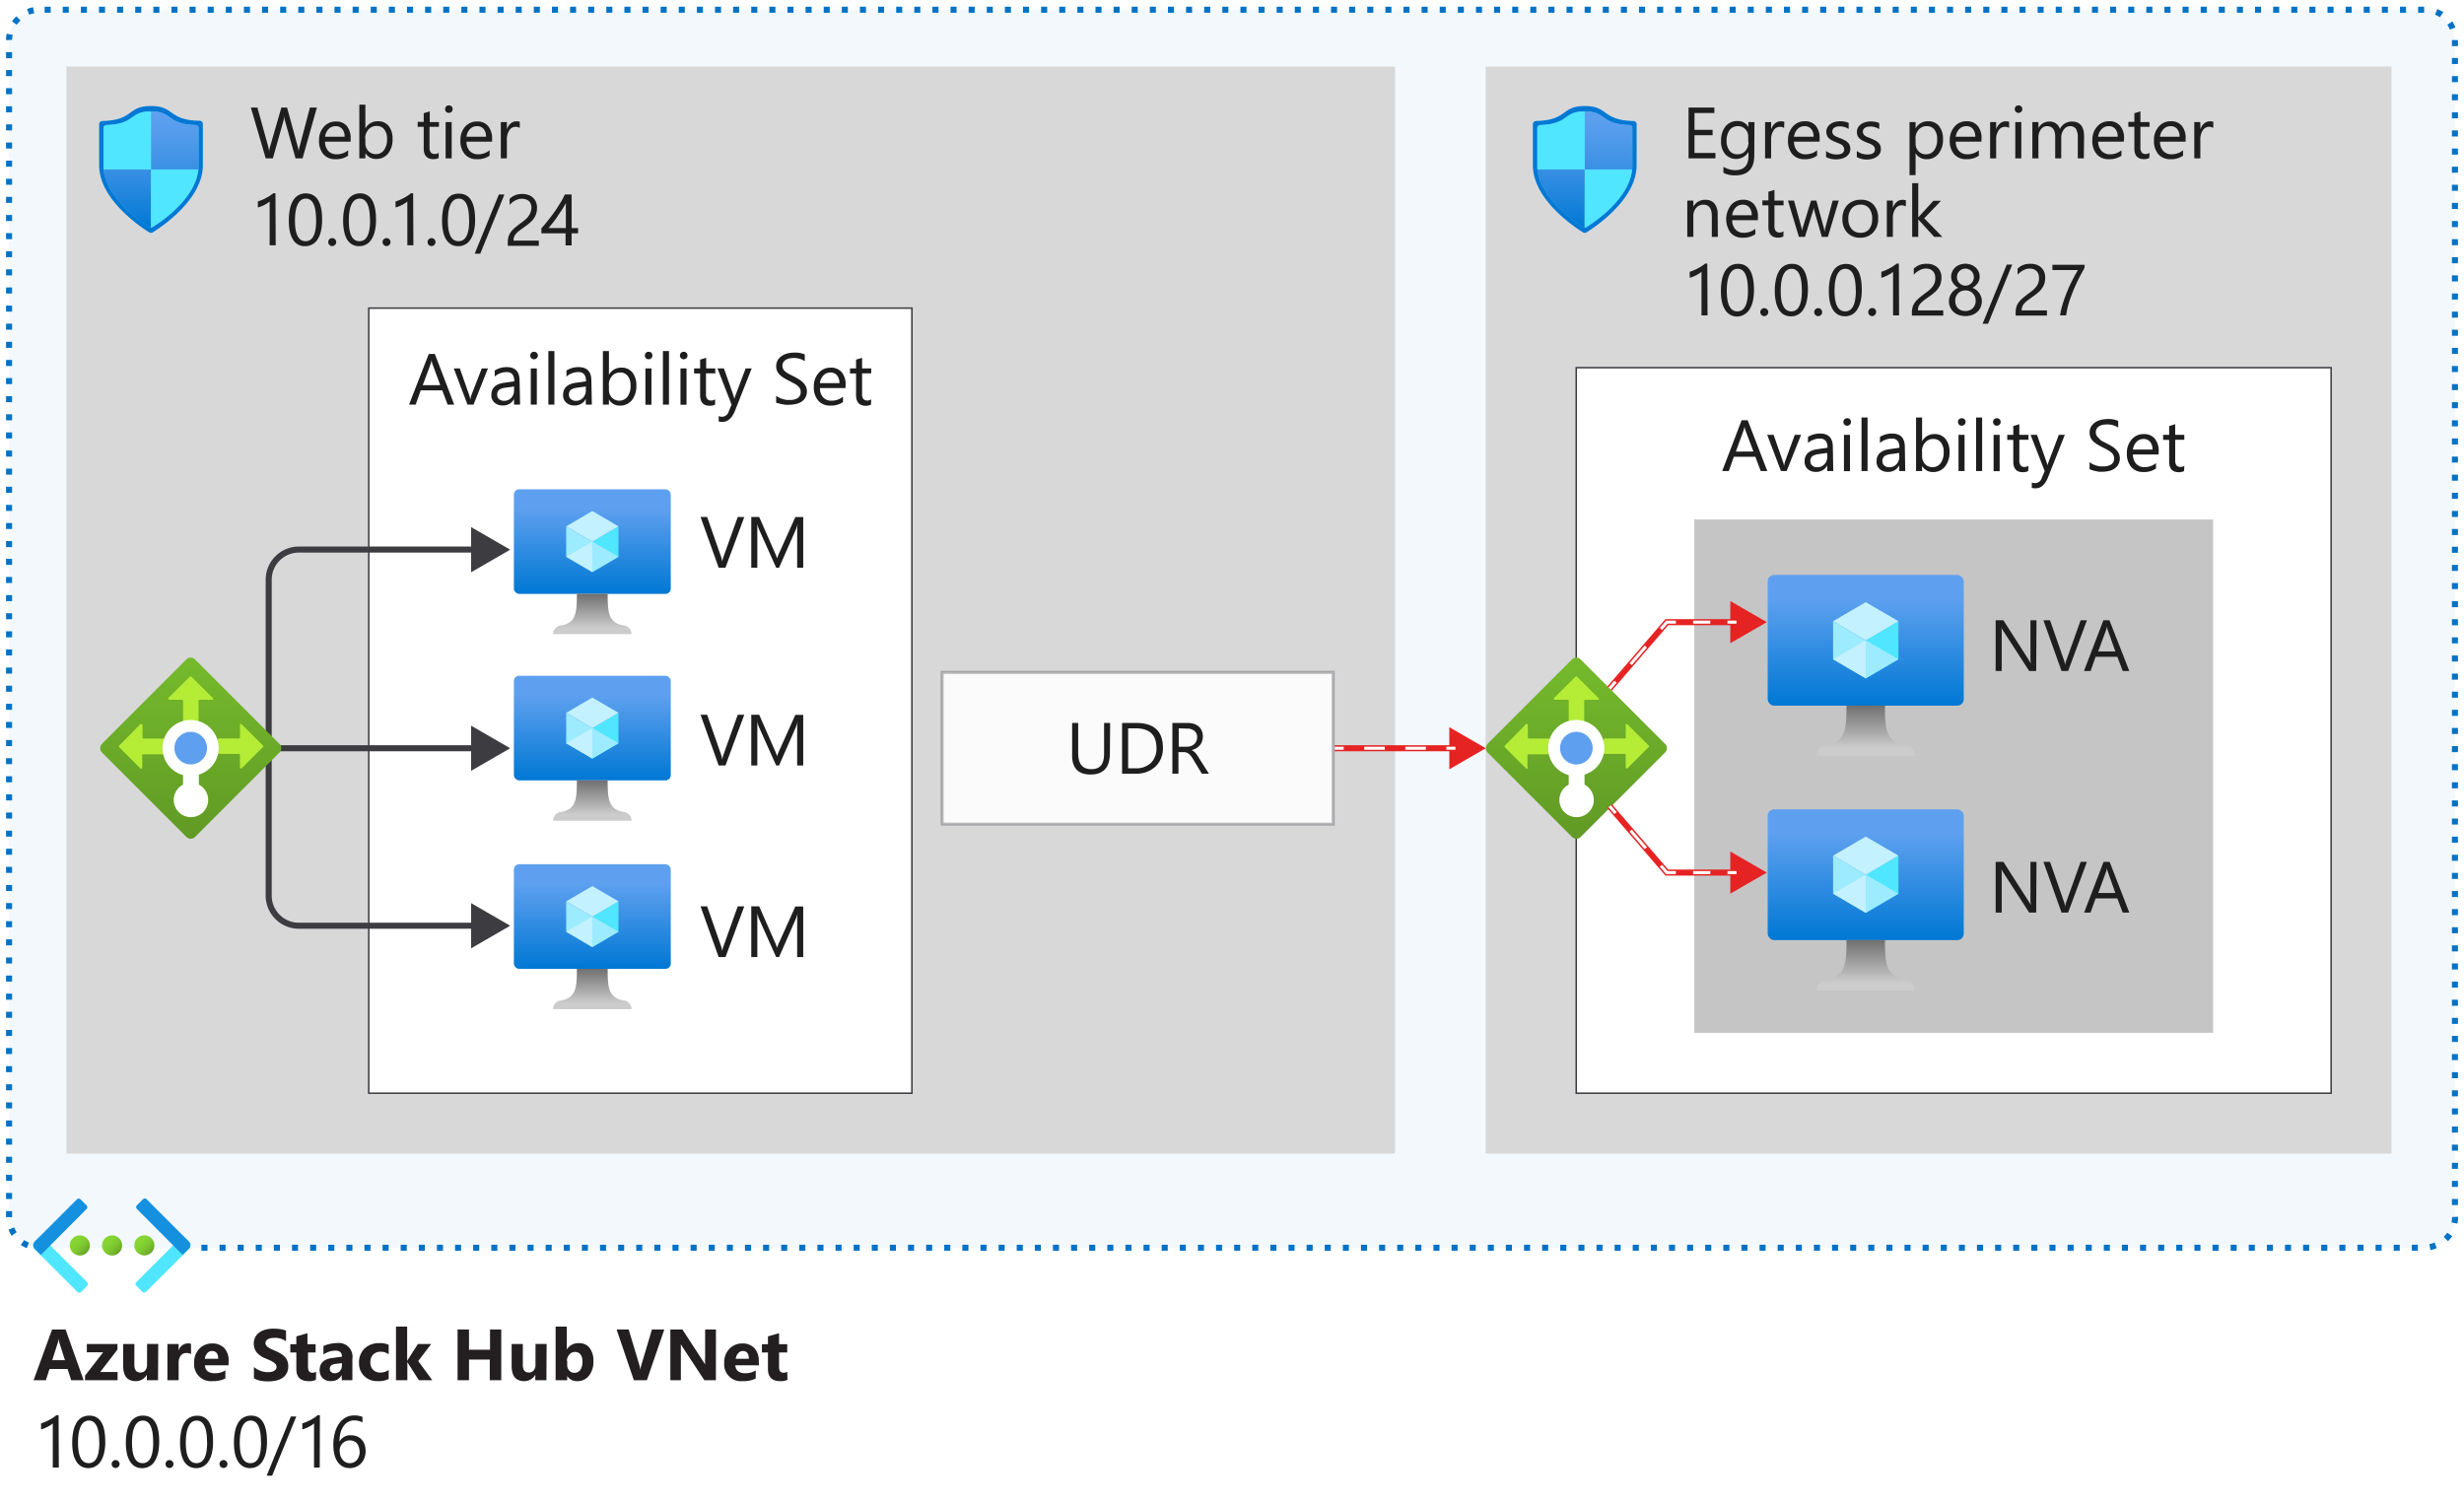 <svg xmlns="http://www.w3.org/2000/svg" xmlns:xlink="http://www.w3.org/1999/xlink" viewBox="0 0 408 249">
  <defs>
    <linearGradient id="linear-gradient" x1="20.25" y1="359.86" x2="22.62" y2="357.49" gradientTransform="matrix(1, 0, 0, -1, 2.98, 564.93)" gradientUnits="userSpaceOnUse">
      <stop offset="0" stop-color="#86d633"/>
      <stop offset="0.24" stop-color="#83d232"/>
      <stop offset="0.5" stop-color="#7cc52f"/>
      <stop offset="0.76" stop-color="#6fb02a"/>
      <stop offset="1" stop-color="#5e9624"/>
    </linearGradient>
    <linearGradient id="linear-gradient-2" x1="14.9" y1="359.86" x2="17.26" y2="357.49" xlink:href="#linear-gradient"/>
    <linearGradient id="linear-gradient-3" x1="9.57" y1="359.87" x2="11.92" y2="357.5" xlink:href="#linear-gradient"/>
    <linearGradient id="linear-gradient-4" x1="98.08" y1="467.89" x2="98.08" y2="485.21" gradientTransform="matrix(1, 0, 0, -1, 0, 566.22)" gradientUnits="userSpaceOnUse">
      <stop offset="0" stop-color="#0078d4"/>
      <stop offset="0.82" stop-color="#5ea0ef"/>
    </linearGradient>
    <linearGradient id="linear-gradient-5" x1="98.08" y1="461.21" x2="98.08" y2="467.89" gradientTransform="matrix(1, 0, 0, -1, 0, 566.22)" gradientUnits="userSpaceOnUse">
      <stop offset="0.15" stop-color="#ccc"/>
      <stop offset="1" stop-color="#707070"/>
    </linearGradient>
    <linearGradient id="linear-gradient-6" x1="98.08" y1="437.01" x2="98.08" y2="454.32" xlink:href="#linear-gradient-4"/>
    <linearGradient id="linear-gradient-7" x1="98.08" y1="430.32" x2="98.08" y2="437.01" xlink:href="#linear-gradient-5"/>
    <linearGradient id="linear-gradient-8" x1="98.08" y1="405.79" x2="98.08" y2="423.11" xlink:href="#linear-gradient-4"/>
    <linearGradient id="linear-gradient-9" x1="98.08" y1="399.11" x2="98.08" y2="405.79" xlink:href="#linear-gradient-5"/>
    <linearGradient id="linear-gradient-10" x1="25.03" y1="547.78" x2="25.03" y2="528.53" gradientTransform="matrix(1, 0, 0, -1, 0, 566.22)" gradientUnits="userSpaceOnUse">
      <stop offset="0" stop-color="#5ea0ef"/>
      <stop offset="0.18" stop-color="#559cec"/>
      <stop offset="0.47" stop-color="#3c91e5"/>
      <stop offset="0.84" stop-color="#1380da"/>
      <stop offset="1" stop-color="#0078d4"/>
    </linearGradient>
    <linearGradient id="linear-gradient-11" x1="262.43" y1="547.78" x2="262.43" y2="528.53" xlink:href="#linear-gradient-10"/>
    <linearGradient id="linear-gradient-12" x1="31.56" y1="424.24" x2="31.56" y2="459.02" gradientTransform="matrix(1, 0, 0, -1, 0, 566.22)" gradientUnits="userSpaceOnUse">
      <stop offset="0" stop-color="#5e9624"/>
      <stop offset="0.02" stop-color="#5f9724"/>
      <stop offset="1" stop-color="#76bc2d"/>
    </linearGradient>
    <linearGradient id="linear-gradient-13" x1="261" y1="424.24" x2="261" y2="459.02" xlink:href="#linear-gradient-12"/>
    <linearGradient id="linear-gradient-14" x1="308.94" y1="449.38" x2="308.94" y2="471.03" xlink:href="#linear-gradient-4"/>
    <linearGradient id="linear-gradient-15" x1="308.94" y1="441.03" x2="308.94" y2="449.38" xlink:href="#linear-gradient-5"/>
    <linearGradient id="linear-gradient-16" x1="308.94" y1="410.56" x2="308.94" y2="432.21" xlink:href="#linear-gradient-4"/>
    <linearGradient id="linear-gradient-17" x1="308.94" y1="402.21" x2="308.94" y2="410.56" xlink:href="#linear-gradient-5"/>
  </defs>
  <g id="Shapes">
    <rect width="408" height="249" fill="#fff"/>
    <g>
      <g>
        <rect x="1.5" y="1.61" width="405" height="205" rx="5" fill="#fff"/>
        <rect x="1.5" y="1.61" width="405" height="205" rx="5" fill="#0072c6" opacity="0.05"/>
      </g>
      <path d="M400.36,207.11h-1v-1h1Zm-3,0h-1v-1h1Zm-3,0h-1v-1h1Zm-3,0h-1v-1h1Zm-3,0h-1v-1h1Zm-3,0h-1v-1h1Zm-3,0h-1v-1h1Zm-3,0h-1v-1h1Zm-3,0h-1v-1h1Zm-3,0h-1v-1h1Zm-3,0h-1v-1h1Zm-3,0h-1v-1h1Zm-3,0h-1v-1h1Zm-3,0h-1v-1h1Zm-3,0h-1v-1h1Zm-3,0h-1v-1h1Zm-3,0h-1v-1h1Zm-3,0h-1v-1h1Zm-3,0h-1v-1h1Zm-3,0h-1v-1h1Zm-3,0h-1v-1h1Zm-3,0h-1v-1h1Zm-3,0h-1v-1h1Zm-3,0h-1v-1h1Zm-3,0h-1v-1h1Zm-3,0h-1v-1h1Zm-3,0h-1v-1h1Zm-3,0h-1v-1h1Zm-3,0h-1v-1h1Zm-3,0h-1v-1h1Zm-3,0h-1v-1h1Zm-3,0h-1v-1h1Zm-3,0h-1v-1h1Zm-3,0h-1v-1h1Zm-3,0h-1v-1h1Zm-3,0h-1v-1h1Zm-3,0h-1v-1h1Zm-3,0h-1v-1h1Zm-3,0h-1v-1h1Zm-3,0h-1v-1h1Zm-3,0h-1v-1h1Zm-3,0h-1v-1h1Zm-3,0h-1v-1h1Zm-3,0h-1v-1h1Zm-3,0h-1v-1h1Zm-3,0h-1v-1h1Zm-3,0h-1v-1h1Zm-3,0h-1v-1h1Zm-3,0h-1v-1h1Zm-3,0h-1v-1h1Zm-3,0h-1v-1h1Zm-3,0h-1v-1h1Zm-3,0h-1v-1h1Zm-3,0h-1v-1h1Zm-3,0h-1v-1h1Zm-3,0h-1v-1h1Zm-3,0h-1v-1h1Zm-3,0h-1v-1h1Zm-3,0h-1v-1h1Zm-3,0h-1v-1h1Zm-3,0h-1v-1h1Zm-3,0h-1v-1h1Zm-3,0h-1v-1h1Zm-3,0h-1v-1h1Zm-3,0h-1v-1h1Zm-3,0h-1v-1h1Zm-3,0h-1v-1h1Zm-3,0h-1v-1h1Zm-3,0h-1v-1h1Zm-3,0h-1v-1h1Zm-3,0h-1v-1h1Zm-3,0h-1v-1h1Zm-3,0h-1v-1h1Zm-3,0h-1v-1h1Zm-3,0h-1v-1h1Zm-3,0h-1v-1h1Zm-3,0h-1v-1h1Zm-3,0h-1v-1h1Zm-3,0h-1v-1h1Zm-3,0h-1v-1h1Zm-3,0h-1v-1h1Zm-3,0h-1v-1h1Zm-3,0h-1v-1h1Zm-3,0h-1v-1h1Zm-3,0h-1v-1h1Zm-3,0h-1v-1h1Zm-3,0h-1v-1h1Zm-3,0h-1v-1h1Zm-3,0h-1v-1h1Zm-3,0h-1v-1h1Zm-3,0h-1v-1h1Zm-3,0h-1v-1h1Zm-3,0h-1v-1h1Zm-3,0h-1v-1h1Zm-3,0h-1v-1h1Zm-3,0h-1v-1h1Zm-3,0h-1v-1h1Zm-3,0h-1v-1h1Zm-3,0h-1v-1h1Zm-3,0h-1v-1h1Zm-3,0h-1v-1h1Zm-3,0h-1v-1h1Zm-3,0h-1v-1h1Zm-3,0h-1v-1h1Zm-3,0h-1v-1h1Zm-3,0h-1v-1h1Zm-3,0h-1v-1h1Zm-3,0h-1v-1h1Zm-3,0h-1v-1h1Zm-3,0h-1v-1h1Zm-3,0h-1v-1h1Zm-3,0h-1v-1h1Zm-3,0h-1v-1h1Zm-3,0h-1v-1h1Zm-3,0h-1v-1h1Zm-3,0h-1v-1h1Zm-3,0h-1v-1h1Zm-3,0h-1v-1h1Zm-3,0h-1v-1h1Zm-3,0h-1v-1h1Zm-3,0h-1v-1h1Zm-3,0h-1v-1h1Zm-3,0h-1v-1h1ZM402.44,207l-.17-1a5.27,5.27,0,0,0,.86-.25l.36.93A4.84,4.84,0,0,1,402.44,207Zm-398-.32a5.64,5.64,0,0,1-1-.52l.56-.83a4.25,4.25,0,0,0,.79.42Zm400.9-1.16-.7-.72a4.17,4.17,0,0,0,.58-.68l.83.56A5.74,5.74,0,0,1,405.33,205.55Zm-403.41-.9a5.69,5.69,0,0,1-.52-1l.93-.38a4.29,4.29,0,0,0,.42.79Zm405-2-1-.2a4.41,4.41,0,0,0,.09-.89l1-.06v.06A5.6,5.6,0,0,1,406.89,202.7ZM2,201.54H1v-1H2Zm405-2h-1v-1h1Zm-405-1H1v-1H2Zm405-2h-1v-1h1Zm-405-1H1v-1H2Zm405-2h-1v-1h1Zm-405-1H1v-1H2Zm405-2h-1v-1h1Zm-405-1H1v-1H2Zm405-2h-1v-1h1Zm-405-1H1v-1H2Zm405-2h-1v-1h1Zm-405-1H1v-1H2Zm405-2h-1v-1h1Zm-405-1H1v-1H2Zm405-2h-1v-1h1Zm-405-1H1v-1H2Zm405-2h-1v-1h1Zm-405-1H1v-1H2Zm405-2h-1v-1h1Zm-405-1H1v-1H2Zm405-2h-1v-1h1Zm-405-1H1v-1H2Zm405-2h-1v-1h1Zm-405-1H1v-1H2Zm405-2h-1v-1h1Zm-405-1H1v-1H2Zm405-2h-1v-1h1Zm-405-1H1v-1H2Zm405-2h-1v-1h1Zm-405-1H1v-1H2Zm405-2h-1v-1h1Zm-405-1H1v-1H2Zm405-2h-1v-1h1Zm-405-1H1v-1H2Zm405-2h-1v-1h1Zm-405-1H1v-1H2Zm405-2h-1v-1h1Zm-405-1H1v-1H2Zm405-2h-1v-1h1Zm-405-1H1v-1H2Zm405-2h-1v-1h1Zm-405-1H1v-1H2Zm405-2h-1v-1h1Zm-405-1H1v-1H2Zm405-2h-1v-1h1Zm-405-1H1v-1H2Zm405-2h-1v-1h1Zm-405-1H1v-1H2Zm405-2h-1v-1h1Zm-405-1H1v-1H2Zm405-2h-1v-1h1Zm-405-1H1v-1H2Zm405-2h-1v-1h1Zm-405-1H1v-1H2Zm405-2h-1v-1h1Zm-405-1H1v-1H2Zm405-2h-1v-1h1Zm-405-1H1v-1H2Zm405-2h-1v-1h1Zm-405-1H1v-1H2Zm405-2h-1v-1h1Zm-405-1H1v-1H2Zm405-2h-1v-1h1Zm-405-1H1v-1H2Zm405-2h-1v-1h1Zm-405-1H1v-1H2Zm405-2h-1v-1h1Zm-405-1H1v-1H2Zm405-2h-1v-1h1Zm-405-1H1v-1H2Zm405-2h-1v-1h1Zm-405-1H1v-1H2Zm405-2h-1v-1h1ZM2,90.6H1v-1H2Zm405-2h-1v-1h1ZM2,87.6H1v-1H2Zm405-2h-1v-1h1ZM2,84.6H1v-1H2Zm405-2h-1v-1h1ZM2,81.6H1v-1H2Zm405-2h-1v-1h1ZM2,78.6H1v-1H2Zm405-2h-1v-1h1ZM2,75.6H1v-1H2Zm405-2h-1v-1h1Zm-405-1H1v-1H2Zm405-2h-1v-1h1Zm-405-1H1v-1H2Zm405-2h-1v-1h1Zm-405-1H1v-1H2Zm405-2h-1v-1h1Zm-405-1H1v-1H2Zm405-2h-1v-1h1Zm-405-1H1v-1H2Zm405-2h-1v-1h1Zm-405-1H1v-1H2Zm405-2h-1v-1h1Zm-405-1H1v-1H2Zm405-2h-1v-1h1Zm-405-1H1v-1H2Zm405-2h-1v-1h1Zm-405-1H1v-1H2Zm405-2h-1v-1h1Zm-405-1H1v-1H2Zm405-2h-1v-1h1Zm-405-1H1v-1H2Zm405-2h-1v-1h1Zm-405-1H1v-1H2Zm405-2h-1v-1h1Zm-405-1H1v-1H2Zm405-2h-1v-1h1Zm-405-1H1v-1H2Zm405-2h-1v-1h1Zm-405-1H1v-1H2Zm405-2h-1v-1h1Zm-405-1H1v-1H2Zm405-2h-1v-1h1Zm-405-1H1v-1H2Zm405-2h-1v-1h1Zm-405-1H1v-1H2Zm405-2h-1v-1h1Zm-405-1H1v-1H2Zm405-2h-1v-1h1Zm-405-1H1v-1H2Zm405-2h-1v-1h1Zm-405-1H1v-1H2Zm405-2h-1v-1h1ZM2,9.64H1v-1H2Zm405-2h-1v-1h1ZM1,6.64v0a6.34,6.34,0,0,1,.1-1.06l1,.2A4.91,4.91,0,0,0,2,6.61ZM405.66,4.9a5,5,0,0,0-.42-.79l.82-.56a4.78,4.78,0,0,1,.52,1ZM2.77,4.1,2,3.54a5.19,5.19,0,0,1,.7-.85l.7.72A4.82,4.82,0,0,0,2.77,4.1ZM404,2.85a5,5,0,0,0-.79-.42l.37-.92a4.49,4.49,0,0,1,1,.51ZM4.84,2.43,4.48,1.5a4.84,4.84,0,0,1,1-.3l.18,1A4.33,4.33,0,0,0,4.84,2.43ZM401.4,2.11h-1v-1h1Zm-3,0h-1v-1h1Zm-3,0h-1v-1h1Zm-3,0h-1v-1h1Zm-3,0h-1v-1h1Zm-3,0h-1v-1h1Zm-3,0h-1v-1h1Zm-3,0h-1v-1h1Zm-3,0h-1v-1h1Zm-3,0h-1v-1h1Zm-3,0h-1v-1h1Zm-3,0h-1v-1h1Zm-3,0h-1v-1h1Zm-3,0h-1v-1h1Zm-3,0h-1v-1h1Zm-3,0h-1v-1h1Zm-3,0h-1v-1h1Zm-3,0h-1v-1h1Zm-3,0h-1v-1h1Zm-3,0h-1v-1h1Zm-3,0h-1v-1h1Zm-3,0h-1v-1h1Zm-3,0h-1v-1h1Zm-3,0h-1v-1h1Zm-3,0h-1v-1h1Zm-3,0h-1v-1h1Zm-3,0h-1v-1h1Zm-3,0h-1v-1h1Zm-3,0h-1v-1h1Zm-3,0h-1v-1h1Zm-3,0h-1v-1h1Zm-3,0h-1v-1h1Zm-3,0h-1v-1h1Zm-3,0h-1v-1h1Zm-3,0h-1v-1h1Zm-3,0h-1v-1h1Zm-3,0h-1v-1h1Zm-3,0h-1v-1h1Zm-3,0h-1v-1h1Zm-3,0h-1v-1h1Zm-3,0h-1v-1h1Zm-3,0h-1v-1h1Zm-3,0h-1v-1h1Zm-3,0h-1v-1h1Zm-3,0h-1v-1h1Zm-3,0h-1v-1h1Zm-3,0h-1v-1h1Zm-3,0h-1v-1h1Zm-3,0h-1v-1h1Zm-3,0h-1v-1h1Zm-3,0h-1v-1h1Zm-3,0h-1v-1h1Zm-3,0h-1v-1h1Zm-3,0h-1v-1h1Zm-3,0h-1v-1h1Zm-3,0h-1v-1h1Zm-3,0h-1v-1h1Zm-3,0h-1v-1h1Zm-3,0h-1v-1h1Zm-3,0h-1v-1h1Zm-3,0h-1v-1h1Zm-3,0h-1v-1h1Zm-3,0h-1v-1h1Zm-3,0h-1v-1h1Zm-3,0h-1v-1h1Zm-3,0h-1v-1h1Zm-3,0h-1v-1h1Zm-3,0h-1v-1h1Zm-3,0h-1v-1h1Zm-3,0h-1v-1h1Zm-3,0h-1v-1h1Zm-3,0h-1v-1h1Zm-3,0h-1v-1h1Zm-3,0h-1v-1h1Zm-3,0h-1v-1h1Zm-3,0h-1v-1h1Zm-3,0h-1v-1h1Zm-3,0h-1v-1h1Zm-3,0h-1v-1h1Zm-3,0h-1v-1h1Zm-3,0h-1v-1h1Zm-3,0h-1v-1h1Zm-3,0h-1v-1h1Zm-3,0h-1v-1h1Zm-3,0h-1v-1h1Zm-3,0h-1v-1h1Zm-3,0h-1v-1h1Zm-3,0h-1v-1h1Zm-3,0h-1v-1h1Zm-3,0h-1v-1h1Zm-3,0h-1v-1h1Zm-3,0h-1v-1h1Zm-3,0h-1v-1h1Zm-3,0h-1v-1h1Zm-3,0h-1v-1h1Zm-3,0h-1v-1h1Zm-3,0h-1v-1h1Zm-3,0h-1v-1h1Zm-3,0h-1v-1h1Zm-3,0h-1v-1h1Zm-3,0h-1v-1h1Zm-3,0h-1v-1h1Zm-3,0h-1v-1h1Zm-3,0h-1v-1h1Zm-3,0h-1v-1h1Zm-3,0h-1v-1h1Zm-3,0h-1v-1h1Zm-3,0h-1v-1h1Zm-3,0h-1v-1h1Zm-3,0h-1v-1h1Zm-3,0h-1v-1h1Zm-3,0h-1v-1h1Zm-3,0h-1v-1h1Zm-3,0h-1v-1h1Zm-3,0h-1v-1h1Zm-3,0h-1v-1h1Zm-3,0h-1v-1h1Zm-3,0h-1v-1h1Zm-3,0h-1v-1h1Zm-3,0h-1v-1h1Zm-3,0h-1v-1h1Zm-3,0h-1v-1h1Zm-3,0h-1v-1h1Zm-3,0h-1v-1h1Zm-3,0h-1v-1h1Zm-3,0h-1v-1h1Zm-3,0h-1v-1h1Zm-3,0h-1v-1h1Zm-3,0h-1v-1h1Zm-3,0h-1v-1h1Zm-3,0h-1v-1h1Zm-3,0h-1v-1h1Z" fill="#0072c6"/>
    </g>
    <g>
      <rect x="11" y="11.02" width="220" height="180" fill="#fff"/>
      <rect x="11" y="11.02" width="220" height="180" fill="#3c3c41" opacity="0.2"/>
    </g>
    <g>
      <circle cx="23.9" cy="206.22" r="1.67" fill="url(#linear-gradient)"/>
      <circle cx="18.56" cy="206.23" r="1.67" fill="url(#linear-gradient-2)"/>
      <circle cx="13.22" cy="206.23" r="1.67" fill="url(#linear-gradient-3)"/>
      <path d="M14.43,212.93l-1,1a.43.43,0,0,1-.61,0h0l-7.09-7.08a.87.87,0,0,1,0-1.22h0l1-1h0l7.71,7.69a.43.43,0,0,1,0,.61Z" fill="#50e6ff"/>
      <path d="M13.33,198.59l1,1a.43.43,0,0,1,0,.61l-7.57,7.6h0l-1-1a.89.89,0,0,1,0-1.23h0l7-7A.43.43,0,0,1,13.33,198.59Z" fill="#1490df"/>
      <path d="M30.28,204.61l1,1a.86.86,0,0,1,0,1.22h0l-7.1,7.08a.43.43,0,0,1-.61,0h0l-1-1a.43.43,0,0,1,0-.61h0l7.71-7.69Z" fill="#50e6ff"/>
      <path d="M31.24,206.79l-1,1h0l-7.57-7.6a.43.43,0,0,1,0-.61h0l1-1a.43.43,0,0,1,.61,0h0l7,7a.88.88,0,0,1,0,1.22h0Z" fill="#1490df"/>
    </g>
    <g>
      <rect x="61.06" y="51.02" width="89.94" height="130" fill="#fff"/>
      <rect x="61.06" y="51.02" width="89.94" height="130" fill="none" stroke="#3c3c41" stroke-width="0.25"/>
    </g>
    <g>
      <rect x="85.09" y="81.02" width="25.98" height="17.32" rx="0.87" fill="url(#linear-gradient-4)"/>
      <polygon points="102.41 87.15 102.41 92.19 98.08 94.73 98.08 89.68 102.41 87.15" fill="#50e6ff"/>
      <polygon points="102.41 87.15 98.08 89.69 93.75 87.15 98.08 84.62 102.41 87.15" fill="#c3f1ff"/>
      <polygon points="98.08 89.69 98.08 94.73 93.75 92.19 93.75 87.15 98.08 89.69" fill="#9cebff"/>
      <polygon points="93.75 92.19 98.08 89.68 98.08 94.73 93.75 92.19" fill="#c3f1ff"/>
      <polygon points="102.41 92.19 98.08 89.68 98.08 94.73 102.41 92.19" fill="#9cebff"/>
      <path d="M103.29,103.57c-2.57-.4-2.67-2.25-2.67-5.24h-5.1c0,3-.09,4.84-2.65,5.24A1.45,1.45,0,0,0,91.58,105h13A1.45,1.45,0,0,0,103.29,103.57Z" fill="url(#linear-gradient-5)"/>
    </g>
    <g>
      <rect x="85.09" y="111.9" width="25.98" height="17.32" rx="0.87" fill="url(#linear-gradient-6)"/>
      <polygon points="102.41 118.03 102.41 123.07 98.08 125.61 98.08 120.56 102.41 118.03" fill="#50e6ff"/>
      <polygon points="102.41 118.03 98.08 120.57 93.75 118.03 98.08 115.51 102.41 118.03" fill="#c3f1ff"/>
      <polygon points="98.08 120.57 98.08 125.61 93.75 123.07 93.75 118.03 98.08 120.57" fill="#9cebff"/>
      <polygon points="93.75 123.07 98.08 120.56 98.08 125.61 93.75 123.07" fill="#c3f1ff"/>
      <polygon points="102.41 123.07 98.08 120.56 98.08 125.61 102.41 123.07" fill="#9cebff"/>
      <path d="M103.29,134.46c-2.57-.41-2.67-2.26-2.67-5.24h-5.1c0,3-.09,4.83-2.65,5.24a1.44,1.44,0,0,0-1.29,1.44h13A1.44,1.44,0,0,0,103.29,134.46Z" fill="url(#linear-gradient-7)"/>
    </g>
    <g>
      <rect x="85.09" y="143.11" width="25.98" height="17.32" rx="0.87" fill="url(#linear-gradient-8)"/>
      <polygon points="102.41 149.25 102.41 154.28 98.08 156.82 98.08 151.77 102.41 149.25" fill="#50e6ff"/>
      <polygon points="102.41 149.25 98.08 151.78 93.75 149.25 98.08 146.72 102.41 149.25" fill="#c3f1ff"/>
      <polygon points="98.08 151.78 98.08 156.82 93.75 154.28 93.75 149.25 98.08 151.78" fill="#9cebff"/>
      <polygon points="93.75 154.28 98.08 151.77 98.08 156.82 93.75 154.28" fill="#c3f1ff"/>
      <polygon points="102.41 154.28 98.08 151.77 98.08 156.82 102.41 154.28" fill="#9cebff"/>
      <path d="M103.29,165.67c-2.57-.41-2.67-2.25-2.67-5.24h-5.1c0,3-.09,4.83-2.65,5.24a1.44,1.44,0,0,0-1.29,1.44h13A1.44,1.44,0,0,0,103.29,165.67Z" fill="url(#linear-gradient-9)"/>
    </g>
    <g>
      <line x1="45.49" y1="123.9" x2="79.1" y2="123.9" fill="none" stroke="#3c3c41" stroke-miterlimit="10"/>
      <polygon points="78.01 127.64 84.48 123.9 78.01 120.16 78.01 127.64" fill="#3c3c41"/>
    </g>
    <g>
      <path d="M79.1,153.29H49.49a5,5,0,0,1-5-5V96a5,5,0,0,1,5-5H79.1" fill="none" stroke="#3c3c41" stroke-miterlimit="10"/>
      <polygon points="78.01 149.55 84.48 153.29 78.01 157.03 78.01 149.55" fill="#3c3c41"/>
      <polygon points="78.01 94.76 84.48 91.02 78.01 87.28 78.01 94.76" fill="#3c3c41"/>
    </g>
    <g>
      <path d="M33.59,27.36c0,5.65-6.82,10.2-8.31,11.12a.52.52,0,0,1-.56,0c-1.48-.92-8.3-5.47-8.3-11.12V20.57a.52.52,0,0,1,.52-.53C22.25,19.9,21,17.56,25,17.56S27.76,19.9,33.07,20a.52.52,0,0,1,.52.53Z" fill="#0078d4"/>
      <path d="M32.88,27.42c0,5.18-6.25,9.34-7.62,10.2a.47.47,0,0,1-.51,0c-1.37-.84-7.62-5-7.62-10.2V21.19a.5.5,0,0,1,.48-.49c4.86-.13,3.74-2.26,7.39-2.26s2.54,2.13,7.4,2.26a.5.5,0,0,1,.48.49Z" fill="#6bb9f2"/>
      <path d="M25,28.06V18.44c3.66,0,2.54,2.13,7.4,2.26a.5.5,0,0,1,.48.5v6.23q0,.32,0,.63Zm0,0H17.16c.47,4.88,6.28,8.76,7.59,9.56a.38.38,0,0,0,.21.07h0Z" fill="url(#linear-gradient-10)"/>
      <path d="M17.61,20.7c4.86-.13,3.74-2.26,7.39-2.26v9.62H17.16q0-.31,0-.63V21.2A.51.51,0,0,1,17.61,20.7Z" fill="#50e6ff"/>
      <path d="M32.84,28.06H25v9.63h0a.38.38,0,0,0,.21-.07C26.57,36.82,32.38,32.94,32.84,28.06Z" fill="#50e6ff"/>
    </g>
    <g>
      <rect x="246" y="11.02" width="150" height="180" fill="#fff"/>
      <rect x="246" y="11.02" width="150" height="180" fill="#3c3c41" opacity="0.2"/>
    </g>
    <g>
      <rect x="261" y="60.88" width="125" height="120.14" fill="#fff"/>
      <rect x="261" y="60.88" width="125" height="120.14" fill="none" stroke="#3c3c41" stroke-width="0.25"/>
    </g>
    <g>
      <path d="M271,27.36c0,5.65-6.83,10.2-8.31,11.12a.52.52,0,0,1-.56,0c-1.48-.92-8.31-5.47-8.31-11.12V20.57a.53.53,0,0,1,.53-.53c5.31-.14,4.08-2.48,8.06-2.48s2.76,2.34,8.06,2.48a.53.53,0,0,1,.53.53Z" fill="#0078d4"/>
      <path d="M270.29,27.42c0,5.18-6.26,9.34-7.62,10.2a.47.47,0,0,1-.51,0c-1.37-.84-7.62-5-7.62-10.2V21.19a.49.49,0,0,1,.47-.49c4.87-.13,3.75-2.26,7.4-2.26s2.53,2.13,7.4,2.26a.5.5,0,0,1,.48.49Z" fill="#6bb9f2"/>
      <path d="M262.41,28.06V18.44c3.65,0,2.53,2.13,7.4,2.26a.5.5,0,0,1,.48.5v6.23q0,.32,0,.63Zm0,0h-7.84c.47,4.88,6.28,8.76,7.59,9.56a.38.38,0,0,0,.21.07h0Z" fill="url(#linear-gradient-11)"/>
      <path d="M255,20.7c4.87-.13,3.75-2.26,7.4-2.26v9.62h-7.84q0-.31,0-.63V21.2A.51.51,0,0,1,255,20.7Z" fill="#50e6ff"/>
      <path d="M270.25,28.06h-7.84v9.63h0a.38.38,0,0,0,.21-.07C264,36.82,269.79,32.94,270.25,28.06Z" fill="#50e6ff"/>
    </g>
    <g>
      <rect x="280.54" y="86.02" width="85.91" height="85" fill="#fff"/>
      <rect x="280.54" y="86.02" width="85.91" height="85" fill="#3c3c41" opacity="0.3"/>
    </g>
    <g>
      <path d="M16.86,123.18l14-14a1,1,0,0,1,1.42,0l0,0,14,14a1,1,0,0,1,0,1.42h0l-14,14a1,1,0,0,1-1.4,0l-14-14a1,1,0,0,1,0-1.41Z" fill="url(#linear-gradient-12)"/>
      <path d="M35.23,115.57l-3.54-3.52a.19.19,0,0,0-.26,0l-3.54,3.52a.17.17,0,0,0,0,.23.18.18,0,0,0,.18.07h2.06a.18.18,0,0,1,.19.18v3.33a.19.19,0,0,0,.18.19h2.2a.19.19,0,0,0,.18-.19v-3.33a.19.19,0,0,1,.19-.18h2.06a.19.19,0,0,0,.21-.13A.17.17,0,0,0,35.23,115.57Z" fill="#b4ec36"/>
      <path d="M23.23,119.92l-3.5,3.55a.17.17,0,0,0,0,.25l3.5,3.51a.19.19,0,0,0,.26,0,.2.2,0,0,0,.06-.14v-2a.19.19,0,0,1,.18-.19h3.33a.16.16,0,0,0,.17-.16v-2.22a.17.17,0,0,0-.06-.23l-.06,0H23.78a.17.17,0,0,1-.18-.15h0v-2a.21.21,0,0,0-.12-.25A.19.19,0,0,0,23.23,119.92Z" fill="#b4ec36"/>
      <path d="M40,127.23l3.55-3.53a.2.2,0,0,0,0-.25L40,119.92a.18.18,0,0,0-.26,0,.15.15,0,0,0,0,.11v2.08a.18.18,0,0,1-.17.17H36.21a.17.17,0,0,0-.17.16v2.22a.17.17,0,0,0,.15.18h3.35a.2.2,0,0,1,.19.19v2.06a.17.17,0,0,0,.2.16A.18.18,0,0,0,40,127.23Z" fill="#b4ec36"/>
      <path d="M36.21,123.9a4.65,4.65,0,1,0-5.9,4.45v1.58a2.85,2.85,0,1,0,2.62,0v-1.67A4.61,4.61,0,0,0,36.21,123.9Z" fill="#fff"/>
      <circle id="e99c3387-15c3-4f28-bd4b-cb209b430e06" cx="31.58" cy="123.88" r="2.7" fill="#5ea0ef"/>
    </g>
    <g>
      <path d="M246.3,123.18l14-14a1,1,0,0,1,1.42,0l0,0,14,14a1,1,0,0,1,0,1.42h0l-14,14a1,1,0,0,1-1.4,0l-14-14a1,1,0,0,1,0-1.41Z" fill="url(#linear-gradient-13)"/>
      <path d="M264.67,115.57l-3.54-3.52a.19.19,0,0,0-.26,0l-3.54,3.52a.17.17,0,0,0,0,.23.18.18,0,0,0,.18.07h2.06a.19.19,0,0,1,.19.18v3.33a.19.19,0,0,0,.18.19h2.2a.19.19,0,0,0,.18-.19v-3.33a.19.19,0,0,1,.19-.18h2.06a.17.17,0,0,0,.2-.13A.16.16,0,0,0,264.67,115.57Z" fill="#b4ec36"/>
      <path d="M252.67,119.92l-3.5,3.55a.17.17,0,0,0,0,.25l3.5,3.51a.19.19,0,0,0,.26,0,.16.16,0,0,0,0-.14v-2a.2.2,0,0,1,.19-.19h3.33a.16.16,0,0,0,.17-.16v-2.22a.18.18,0,0,0-.06-.23l-.06,0h-3.33a.16.16,0,0,1-.18-.15,0,0,0,0,1,0,0v-2a.19.19,0,0,0-.11-.25A.19.19,0,0,0,252.67,119.92Z" fill="#b4ec36"/>
      <path d="M269.47,127.23,273,123.7a.18.18,0,0,0,0-.25l-3.54-3.53a.18.18,0,0,0-.26,0,.15.15,0,0,0,0,.11v2.08a.18.18,0,0,1-.17.17h-3.35a.17.17,0,0,0-.17.16v2.22a.17.17,0,0,0,.15.18H269a.2.2,0,0,1,.19.19v2.06a.17.17,0,0,0,.2.16A.18.18,0,0,0,269.47,127.23Z" fill="#b4ec36"/>
      <path d="M265.65,123.9a4.65,4.65,0,1,0-5.9,4.45v1.58a2.85,2.85,0,1,0,3.84,1.22,2.87,2.87,0,0,0-1.22-1.22v-1.67A4.61,4.61,0,0,0,265.65,123.9Z" fill="#fff"/>
      <circle id="e99c3387-15c3-4f28-bd4b-cb209b430e06-2" data-name="e99c3387-15c3-4f28-bd4b-cb209b430e06" cx="261.02" cy="123.88" r="2.7" fill="#5ea0ef"/>
    </g>
    <g>
      <rect x="292.7" y="95.2" width="32.47" height="21.65" rx="1.08" fill="url(#linear-gradient-14)"/>
      <polygon points="314.35 102.86 314.35 109.16 308.94 112.33 308.94 106.02 314.35 102.86" fill="#50e6ff"/>
      <polygon points="314.35 102.86 308.94 106.04 303.53 102.86 308.94 99.71 314.35 102.86" fill="#c3f1ff"/>
      <polygon points="308.94 106.04 308.94 112.33 303.53 109.16 303.53 102.86 308.94 106.04" fill="#9cebff"/>
      <polygon points="303.53 109.16 308.94 106.02 308.94 112.33 303.53 109.16" fill="#c3f1ff"/>
      <polygon points="314.35 109.16 308.94 106.02 308.94 112.33 314.35 109.16" fill="#9cebff"/>
      <path d="M315.45,123.39c-3.21-.5-3.33-2.81-3.33-6.55h-6.37c0,3.74-.11,6-3.32,6.55a1.81,1.81,0,0,0-1.61,1.81h16.24A1.81,1.81,0,0,0,315.45,123.39Z" fill="url(#linear-gradient-15)"/>
    </g>
    <g>
      <rect x="292.7" y="134.02" width="32.47" height="21.65" rx="1.08" fill="url(#linear-gradient-16)"/>
      <polygon points="314.35 141.68 314.35 147.98 308.94 151.15 308.94 144.84 314.35 141.68" fill="#50e6ff"/>
      <polygon points="314.35 141.68 308.94 144.86 303.53 141.68 308.94 138.53 314.35 141.68" fill="#c3f1ff"/>
      <polygon points="308.94 144.86 308.94 151.15 303.53 147.98 303.53 141.68 308.94 144.86" fill="#9cebff"/>
      <polygon points="303.53 147.98 308.94 144.84 308.94 151.15 303.53 147.98" fill="#c3f1ff"/>
      <polygon points="314.35 147.98 308.94 144.84 308.94 151.15 314.35 147.98" fill="#9cebff"/>
      <path d="M315.45,162.21c-3.21-.5-3.33-2.81-3.33-6.55h-6.37c0,3.74-.11,6.05-3.32,6.55a1.81,1.81,0,0,0-1.61,1.81h16.24A1.81,1.81,0,0,0,315.45,162.21Z" fill="url(#linear-gradient-17)"/>
    </g>
    <g>
      <rect x="156" y="111.33" width="64.76" height="25.14" fill="#fff"/>
      <rect x="156" y="111.33" width="64.76" height="25.14" fill="#3c3c41" opacity="0.02"/>
      <rect x="156" y="111.33" width="64.76" height="25.14" fill="none" stroke="#75757a" stroke-miterlimit="10" stroke-width="0.5" opacity="0.5"/>
    </g>
    <g>
      <g>
        <line x1="241" y1="123.9" x2="221" y2="123.9" fill="none" stroke="#e62323" stroke-miterlimit="10"/>
        <polygon points="239.98 120.41 246.02 123.9 239.98 127.39 239.98 120.41" fill="#e62323"/>
      </g>
      <g>
        <line x1="241" y1="123.9" x2="239.5" y2="123.9" fill="none" stroke="#fff" stroke-miterlimit="10" stroke-width="0.5"/>
        <line x1="236.1" y1="123.9" x2="224.2" y2="123.9" fill="none" stroke="#fff" stroke-miterlimit="10" stroke-width="0.5" stroke-dasharray="3.4 3.4"/>
        <line x1="222.5" y1="123.9" x2="221" y2="123.9" fill="none" stroke="#fff" stroke-miterlimit="10" stroke-width="0.5"/>
      </g>
    </g>
    <g>
      <g>
        <polyline points="266.53 114.01 276 103.02 287.54 103.02" fill="none" stroke="#e62323" stroke-miterlimit="10"/>
        <polygon points="286.51 106.51 292.56 103.02 286.51 99.53 286.51 106.51" fill="#e62323"/>
      </g>
      <g>
        <line x1="266.53" y1="114.01" x2="267.51" y2="112.87" fill="none" stroke="#fff" stroke-miterlimit="10" stroke-width="0.5"/>
        <line x1="270.01" y1="109.97" x2="273.77" y2="105.61" fill="none" stroke="#fff" stroke-miterlimit="10" stroke-width="0.5" stroke-dasharray="3.84 3.84"/>
        <polyline points="275.02 104.15 276 103.02 277.5 103.02" fill="none" stroke="#fff" stroke-miterlimit="10" stroke-width="0.5"/>
        <line x1="280.35" y1="103.02" x2="284.61" y2="103.02" fill="none" stroke="#fff" stroke-miterlimit="10" stroke-width="0.5" stroke-dasharray="2.85 2.85"/>
        <line x1="286.04" y1="103.02" x2="287.54" y2="103.02" fill="none" stroke="#fff" stroke-miterlimit="10" stroke-width="0.5"/>
      </g>
    </g>
    <g>
      <g>
        <polyline points="266.53 133.5 276 144.49 287.54 144.49" fill="none" stroke="#e62323" stroke-miterlimit="10"/>
        <polygon points="286.51 147.98 292.56 144.49 286.51 141 286.51 147.98" fill="#e62323"/>
      </g>
      <g>
        <line x1="266.53" y1="133.5" x2="267.51" y2="134.64" fill="none" stroke="#fff" stroke-miterlimit="10" stroke-width="0.5"/>
        <line x1="270.01" y1="137.54" x2="273.77" y2="141.9" fill="none" stroke="#fff" stroke-miterlimit="10" stroke-width="0.5" stroke-dasharray="3.84 3.84"/>
        <polyline points="275.02 143.36 276 144.49 277.5 144.49" fill="none" stroke="#fff" stroke-miterlimit="10" stroke-width="0.5"/>
        <line x1="280.35" y1="144.49" x2="284.61" y2="144.49" fill="none" stroke="#fff" stroke-miterlimit="10" stroke-width="0.5" stroke-dasharray="2.85 2.85"/>
        <line x1="286.04" y1="144.49" x2="287.54" y2="144.49" fill="none" stroke="#fff" stroke-miterlimit="10" stroke-width="0.5"/>
      </g>
    </g>
  </g>
  <g id="Text">
    <g>
      <path d="M52.47,17.81,50.1,26.22H48.94l-1.73-6.14a3.87,3.87,0,0,1-.13-.86h0a4.62,4.62,0,0,1-.16.84l-1.74,6.16H44l-2.46-8.41h1.08l1.79,6.45a4.6,4.6,0,0,1,.14.84h0a5.39,5.39,0,0,1,.18-.84l1.86-6.45h.94l1.78,6.5a3.9,3.9,0,0,1,.14.78h0a4.35,4.35,0,0,1,.16-.81l1.71-6.47Z" fill="#1e1e1e"/>
      <path d="M58.06,23.46H53.82A2.26,2.26,0,0,0,54.36,25a1.84,1.84,0,0,0,1.42.55,2.91,2.91,0,0,0,1.86-.67v.9a3.43,3.43,0,0,1-2.09.58,2.53,2.53,0,0,1-2-.82,3.35,3.35,0,0,1-.72-2.3A3.28,3.28,0,0,1,53.62,21a2.54,2.54,0,0,1,2-.88,2.24,2.24,0,0,1,1.82.76A3.17,3.17,0,0,1,58.06,23Zm-1-.82a1.9,1.9,0,0,0-.4-1.29,1.36,1.36,0,0,0-1.1-.46,1.56,1.56,0,0,0-1.15.48,2.25,2.25,0,0,0-.59,1.27Z" fill="#1e1e1e"/>
      <path d="M60.5,25.35h0v.87h-1V17.33h1v3.94h0a2.27,2.27,0,0,1,2.07-1.19,2.23,2.23,0,0,1,1.81.8A3.37,3.37,0,0,1,65,23a3.69,3.69,0,0,1-.73,2.41,2.44,2.44,0,0,1-2,.91A2,2,0,0,1,60.5,25.35Zm0-2.42v.84A1.75,1.75,0,0,0,61,25a1.58,1.58,0,0,0,1.22.52,1.6,1.6,0,0,0,1.37-.67,3,3,0,0,0,.5-1.86,2.43,2.43,0,0,0-.47-1.57,1.51,1.51,0,0,0-1.25-.56,1.7,1.7,0,0,0-1.35.58A2.13,2.13,0,0,0,60.47,22.93Z" fill="#1e1e1e"/>
      <path d="M72.64,26.16a1.94,1.94,0,0,1-.9.19c-1,0-1.58-.59-1.58-1.76V21h-1v-.82h1V18.75l1-.31v1.78h1.52V21H71.12v3.38a1.37,1.37,0,0,0,.21.86.83.83,0,0,0,.68.26,1.05,1.05,0,0,0,.63-.2Z" fill="#1e1e1e"/>
      <path d="M74.32,18.69a.6.6,0,0,1-.44-.17.65.65,0,0,1,0-.9.64.64,0,0,1,.44-.17.64.64,0,0,1,.45.17.61.61,0,0,1,.18.45.6.6,0,0,1-.18.44A.61.61,0,0,1,74.32,18.69Zm.47,7.53h-1v-6h1Z" fill="#1e1e1e"/>
      <path d="M81.48,23.46H77.25A2.2,2.2,0,0,0,77.78,25a1.85,1.85,0,0,0,1.42.55,2.94,2.94,0,0,0,1.87-.67v.9a3.46,3.46,0,0,1-2.1.58,2.51,2.51,0,0,1-2-.82,3.31,3.31,0,0,1-.73-2.3A3.28,3.28,0,0,1,77,21a2.54,2.54,0,0,1,2-.88,2.26,2.26,0,0,1,1.83.76A3.17,3.17,0,0,1,81.48,23Zm-1-.82a2,2,0,0,0-.4-1.29,1.37,1.37,0,0,0-1.1-.46,1.57,1.57,0,0,0-1.16.48,2.24,2.24,0,0,0-.58,1.27Z" fill="#1e1e1e"/>
      <path d="M86.06,21.19a1.14,1.14,0,0,0-.72-.19,1.21,1.21,0,0,0-1,.58,2.62,2.62,0,0,0-.41,1.58v3.06h-1v-6h1v1.23h0a2,2,0,0,1,.63-1,1.4,1.4,0,0,1,.94-.36,1.65,1.65,0,0,1,.57.08Z" fill="#1e1e1e"/>
      <path d="M45.65,40.62h-1V33.36a2.14,2.14,0,0,1-.33.25,5.06,5.06,0,0,1-.48.29,5.85,5.85,0,0,1-.56.26,3.56,3.56,0,0,1-.58.19v-1a5.46,5.46,0,0,0,.67-.24c.24-.1.47-.21.7-.33a5.88,5.88,0,0,0,.65-.39,4.87,4.87,0,0,0,.53-.39h.36Z" fill="#1e1e1e"/>
      <path d="M53.34,36.38a8.68,8.68,0,0,1-.19,1.87,4.41,4.41,0,0,1-.55,1.37,2.4,2.4,0,0,1-.89.85,2.36,2.36,0,0,1-1.19.29,2.16,2.16,0,0,1-2-1.09A4,4,0,0,1,48,38.36a7.88,7.88,0,0,1-.17-1.77,9.38,9.38,0,0,1,.18-2,4.32,4.32,0,0,1,.54-1.41,2.46,2.46,0,0,1,.89-.87,2.53,2.53,0,0,1,1.22-.29Q53.34,32.07,53.34,36.38Zm-1,.09c0-2.39-.56-3.58-1.7-3.58s-1.8,1.22-1.8,3.65c0,2.27.59,3.4,1.76,3.4S52.35,38.79,52.35,36.47Z" fill="#1e1e1e"/>
      <path d="M55,40.75a.63.63,0,0,1-.46-.2.66.66,0,0,1-.19-.46.68.68,0,0,1,.19-.47.62.62,0,0,1,.46-.19.63.63,0,0,1,.47.19.65.65,0,0,1,.2.47.68.68,0,0,1-.67.66Z" fill="#1e1e1e"/>
      <path d="M62.26,36.38a8.09,8.09,0,0,1-.19,1.87,4.18,4.18,0,0,1-.55,1.37,2.34,2.34,0,0,1-2.07,1.14,2.3,2.3,0,0,1-1.13-.27,2.43,2.43,0,0,1-.84-.82A4,4,0,0,1,57,38.36a7.84,7.84,0,0,1-.18-1.77,8.71,8.71,0,0,1,.19-2,4.32,4.32,0,0,1,.54-1.41,2.39,2.39,0,0,1,.89-.87,2.49,2.49,0,0,1,1.21-.29Q62.26,32.07,62.26,36.38Zm-1,.09c0-2.39-.57-3.58-1.71-3.58s-1.79,1.22-1.79,3.65c0,2.27.58,3.4,1.76,3.4S61.28,38.79,61.28,36.47Z" fill="#1e1e1e"/>
      <path d="M64,40.75a.63.63,0,0,1-.46-.2.62.62,0,0,1-.19-.46.64.64,0,0,1,.19-.47.62.62,0,0,1,.46-.19.65.65,0,0,1,.66.66.62.62,0,0,1-.19.46A.65.65,0,0,1,64,40.75Z" fill="#1e1e1e"/>
      <path d="M68.45,40.62h-1V33.36a2.79,2.79,0,0,1-.33.25,5.06,5.06,0,0,1-.48.29c-.18.09-.36.18-.56.26a3.56,3.56,0,0,1-.58.19v-1a5.46,5.46,0,0,0,.67-.24c.24-.1.47-.21.7-.33a7,7,0,0,0,.65-.39,3.91,3.91,0,0,0,.52-.39h.37Z" fill="#1e1e1e"/>
      <path d="M71.45,40.75a.63.63,0,0,1-.46-.2.62.62,0,0,1-.19-.46.64.64,0,0,1,.19-.47.62.62,0,0,1,.46-.19.65.65,0,0,1,.66.66.62.62,0,0,1-.19.46A.65.65,0,0,1,71.45,40.75Z" fill="#1e1e1e"/>
      <path d="M78.67,36.38a8.09,8.09,0,0,1-.19,1.87,4.41,4.41,0,0,1-.55,1.37,2.34,2.34,0,0,1-2.08,1.14,2.29,2.29,0,0,1-1.12-.27,2.43,2.43,0,0,1-.84-.82,3.82,3.82,0,0,1-.51-1.31,7.84,7.84,0,0,1-.18-1.77,9.38,9.38,0,0,1,.18-2,4.56,4.56,0,0,1,.55-1.41,2.36,2.36,0,0,1,.88-.87A2.56,2.56,0,0,1,76,32.07Q78.67,32.07,78.67,36.38Zm-1,.09c0-2.39-.57-3.58-1.71-3.58s-1.8,1.22-1.8,3.65c0,2.27.59,3.4,1.77,3.4S77.69,38.79,77.69,36.47Z" fill="#1e1e1e"/>
      <path d="M83.52,32.21l-4,9.8H78.6l4-9.8Z" fill="#1e1e1e"/>
      <path d="M88,34.42a1.79,1.79,0,0,0-.12-.68,1.25,1.25,0,0,0-.33-.47A1.28,1.28,0,0,0,87,33a2,2,0,0,0-.61-.09,2,2,0,0,0-.55.07,3.49,3.49,0,0,0-.53.22,2.94,2.94,0,0,0-.49.32,3.39,3.39,0,0,0-.44.41v-1a2.88,2.88,0,0,1,.91-.6,3.14,3.14,0,0,1,1.22-.21,2.91,2.91,0,0,1,.95.15,2.11,2.11,0,0,1,.76.44,1.93,1.93,0,0,1,.51.71,2.43,2.43,0,0,1,.19,1,3.16,3.16,0,0,1-.12.9,3,3,0,0,1-.34.76,3.73,3.73,0,0,1-.59.69,8.7,8.7,0,0,1-.82.66c-.4.28-.72.53-1,.72a4.34,4.34,0,0,0-.61.56,1.87,1.87,0,0,0-.32.53,1.8,1.8,0,0,0-.09.6h4.19v.86H84.08V40.2a3.43,3.43,0,0,1,.12-1,2.59,2.59,0,0,1,.39-.78,4.73,4.73,0,0,1,.7-.74c.29-.24.65-.52,1.07-.83a8.24,8.24,0,0,0,.77-.62,3.23,3.23,0,0,0,.49-.6,2.19,2.19,0,0,0,.27-.61A2.69,2.69,0,0,0,88,34.42Z" fill="#1e1e1e"/>
      <path d="M94.65,32.21v5.55h1.07v.88H94.65v2h-1v-2h-4v-.83c.36-.41.74-.86,1.11-1.33s.73-.94,1.08-1.43.65-1,.94-1.45a11.14,11.14,0,0,0,.74-1.39Zm-3.82,5.55H93.7V33.65c-.3.51-.57,1-.84,1.37s-.51.77-.74,1.1-.46.62-.68.89Z" fill="#1e1e1e"/>
    </g>
    <g>
      <path d="M13.85,228.55H11.79l-.6-1.86h-3l-.59,1.86H5.56l3.06-8.4h2.24Zm-3.09-3.32-.91-2.82a4.33,4.33,0,0,1-.14-.76h0a3.06,3.06,0,0,1-.15.73l-.91,2.85Z" fill="#231f20"/>
      <path d="M19.47,228.55H14.08v-.76l3-3.87H14.38v-1.37h5.07v.92l-2.86,3.72h2.88Z" fill="#231f20"/>
      <path d="M26.17,228.55H24.32v-.91h0a2.09,2.09,0,0,1-1.83,1.06c-1.39,0-2.09-.84-2.09-2.52v-3.63h1.85V226c0,.85.33,1.27,1,1.27a1,1,0,0,0,.8-.35,1.38,1.38,0,0,0,.3-.94v-3.44h1.85Z" fill="#231f20"/>
      <path d="M31.64,224.22a1.61,1.61,0,0,0-.78-.18,1.1,1.1,0,0,0-.94.45,1.88,1.88,0,0,0-.34,1.2v2.86H27.72v-6h1.86v1.12h0a1.6,1.6,0,0,1,1.58-1.22,1.14,1.14,0,0,1,.46.07Z" fill="#231f20"/>
      <path d="M37.84,226.08H33.93c.06.87.61,1.31,1.65,1.31a3.24,3.24,0,0,0,1.74-.47v1.34a4.7,4.7,0,0,1-2.17.44,2.78,2.78,0,0,1-3-3,3.2,3.2,0,0,1,.86-2.37,2.9,2.9,0,0,1,2.14-.87,2.63,2.63,0,0,1,2,.78,3,3,0,0,1,.71,2.11ZM36.13,225q0-1.29-1.05-1.29a1,1,0,0,0-.77.37,1.64,1.64,0,0,0-.39.92Z" fill="#231f20"/>
      <path d="M42.05,228.23v-1.87a3.59,3.59,0,0,0,2.32.85,2.9,2.9,0,0,0,.62-.06,1.19,1.19,0,0,0,.44-.18.87.87,0,0,0,.27-.27.67.67,0,0,0,.09-.34.77.77,0,0,0-.14-.44,1.49,1.49,0,0,0-.39-.35,3.74,3.74,0,0,0-.57-.32l-.72-.31a3.65,3.65,0,0,1-1.47-1,2.46,2.46,0,0,1-.22-2.56,2.33,2.33,0,0,1,.72-.78,3.11,3.11,0,0,1,1-.44,5.18,5.18,0,0,1,1.26-.15,8.06,8.06,0,0,1,1.17.08,4.22,4.22,0,0,1,.93.24v1.76a2.28,2.28,0,0,0-.46-.26,2.82,2.82,0,0,0-.51-.19,3.39,3.39,0,0,0-.52-.1,3,3,0,0,0-.5,0,2.74,2.74,0,0,0-.59.06,1.62,1.62,0,0,0-.44.17.91.91,0,0,0-.28.27.6.6,0,0,0-.1.35.63.63,0,0,0,.11.38,1.19,1.19,0,0,0,.32.31,3.5,3.5,0,0,0,.49.3l.67.29a7.55,7.55,0,0,1,.9.45,3.18,3.18,0,0,1,.69.54,2,2,0,0,1,.44.68,2.44,2.44,0,0,1,.15.89,2.34,2.34,0,0,1-.27,1.18,2.07,2.07,0,0,1-.72.78,3.14,3.14,0,0,1-1.06.42,5.91,5.91,0,0,1-1.28.13,7,7,0,0,1-1.32-.12A3.7,3.7,0,0,1,42.05,228.23Z" fill="#231f20"/>
      <path d="M52.31,228.48a2.64,2.64,0,0,1-1.24.22c-1.3,0-2-.68-2-2v-2.75h-1v-1.37h1v-1.29l1.84-.53v1.82h1.35v1.37H51v2.43q0,.93.75.93a1.19,1.19,0,0,0,.6-.17Z" fill="#231f20"/>
      <path d="M58.35,228.55H56.59v-.86h0a1.94,1.94,0,0,1-1.79,1,1.85,1.85,0,0,1-1.37-.49,1.8,1.8,0,0,1-.5-1.33q0-1.74,2.07-2l1.63-.22c0-.65-.36-1-1.07-1a3.59,3.59,0,0,0-2,.64v-1.4a4.67,4.67,0,0,1,1.06-.35,5.56,5.56,0,0,1,1.22-.15A2.27,2.27,0,0,1,58.35,225Zm-1.74-2.43v-.41l-1.09.14c-.61.08-.91.35-.91.82a.71.71,0,0,0,.22.52.89.89,0,0,0,.6.2,1.1,1.1,0,0,0,.85-.36A1.31,1.31,0,0,0,56.61,226.12Z" fill="#231f20"/>
      <path d="M64.36,228.34a3.69,3.69,0,0,1-1.81.36,3.06,3.06,0,0,1-2.24-.84,2.9,2.9,0,0,1-.86-2.16,3.19,3.19,0,0,1,.92-2.41,3.38,3.38,0,0,1,2.45-.88,3.14,3.14,0,0,1,1.54.28v1.57a2.12,2.12,0,0,0-1.3-.43,1.7,1.7,0,0,0-1.26.46,1.75,1.75,0,0,0-.47,1.29,1.69,1.69,0,0,0,.45,1.25,1.64,1.64,0,0,0,1.22.45,2.45,2.45,0,0,0,1.36-.43Z" fill="#231f20"/>
      <path d="M71.58,228.55H69.36l-1.91-3h0v3H65.57v-8.88h1.85v5.66h0l1.78-2.78h2.2l-2.15,2.82Z" fill="#231f20"/>
      <path d="M83,228.55h-1.9v-3.42H77.66v3.42H75.77v-8.4h1.89v3.35h3.48v-3.35H83Z" fill="#231f20"/>
      <path d="M90.48,228.55H88.64v-.91h0a2.09,2.09,0,0,1-1.83,1.06c-1.4,0-2.09-.84-2.09-2.52v-3.63h1.85V226c0,.85.33,1.27,1,1.27a1,1,0,0,0,.8-.35,1.38,1.38,0,0,0,.3-.94v-3.44h1.84Z" fill="#231f20"/>
      <path d="M93.92,227.86h0v.69H92v-8.88h1.85v3.79h0a2.2,2.2,0,0,1,2-1.05,2.13,2.13,0,0,1,1.79.8,3.46,3.46,0,0,1,.62,2.17,3.71,3.71,0,0,1-.73,2.41,2.38,2.38,0,0,1-2,.91A1.89,1.89,0,0,1,93.92,227.86Zm0-2.53v.61a1.4,1.4,0,0,0,.33,1,1.06,1.06,0,0,0,.85.38,1.14,1.14,0,0,0,1-.49,2.34,2.34,0,0,0,.34-1.38,1.86,1.86,0,0,0-.31-1.16,1.1,1.1,0,0,0-.92-.42,1.17,1.17,0,0,0-.92.41A1.61,1.61,0,0,0,93.87,225.33Z" fill="#231f20"/>
      <path d="M110,220.15l-2.89,8.4h-2.15l-2.86-8.4h2l1.76,5.85a4.62,4.62,0,0,1,.17.84h0a5.3,5.3,0,0,1,.18-.86l1.74-5.83Z" fill="#231f20"/>
      <path d="M118.54,228.55h-1.91l-3.46-5.27a8,8,0,0,1-.43-.7h0c0,.3,0,.75,0,1.36v4.61H111v-8.4h2l3.33,5.12c.16.23.3.46.43.68h0a8.94,8.94,0,0,1,0-1.15v-4.65h1.79Z" fill="#231f20"/>
      <path d="M125.67,226.08h-3.91c.06.87.61,1.31,1.64,1.31a3.24,3.24,0,0,0,1.74-.47v1.34a4.63,4.63,0,0,1-2.16.44,2.78,2.78,0,0,1-3.06-3,3.2,3.2,0,0,1,.87-2.37,2.9,2.9,0,0,1,2.13-.87,2.62,2.62,0,0,1,2,.78,3,3,0,0,1,.72,2.11ZM124,225c0-.86-.34-1.29-1-1.29a1,1,0,0,0-.77.37,1.65,1.65,0,0,0-.4.92Z" fill="#231f20"/>
      <path d="M130.4,228.48a2.67,2.67,0,0,1-1.24.22c-1.3,0-2-.68-2-2v-2.75h-1v-1.37h1v-1.29l1.84-.53v1.82h1.35v1.37h-1.35v2.43c0,.62.25.93.74.93a1.2,1.2,0,0,0,.61-.17Z" fill="#231f20"/>
      <path d="M9.74,243h-1V235.7a2.78,2.78,0,0,1-.32.25,5.5,5.5,0,0,1-.48.28,5,5,0,0,1-.57.27,4.76,4.76,0,0,1-.57.19v-1a6.12,6.12,0,0,0,.67-.24c.23-.1.47-.21.69-.33s.45-.25.65-.39.38-.27.53-.39h.36Z" fill="#1e1e1e"/>
      <path d="M17.43,238.72a8.15,8.15,0,0,1-.19,1.87,4.41,4.41,0,0,1-.55,1.37,2.49,2.49,0,0,1-.89.85,2.41,2.41,0,0,1-1.19.29,2.23,2.23,0,0,1-1.13-.28,2.29,2.29,0,0,1-.83-.81,4,4,0,0,1-.52-1.31,8.61,8.61,0,0,1-.17-1.78,9.35,9.35,0,0,1,.18-1.94,4.9,4.9,0,0,1,.54-1.42,2.52,2.52,0,0,1,.89-.86,2.56,2.56,0,0,1,1.22-.29Q17.43,234.41,17.43,238.72Zm-1,.09c0-2.39-.57-3.58-1.71-3.58s-1.8,1.21-1.8,3.65c0,2.27.59,3.4,1.77,3.4S16.45,241.13,16.45,238.81Z" fill="#1e1e1e"/>
      <path d="M19.14,243.08a.6.6,0,0,1-.46-.19.62.62,0,0,1-.19-.46.64.64,0,0,1,.19-.47.65.65,0,0,1,.92,0,.65.65,0,0,1,.2.47.63.63,0,0,1-.2.46A.6.6,0,0,1,19.14,243.08Z" fill="#1e1e1e"/>
      <path d="M26.36,238.72a8.75,8.75,0,0,1-.19,1.87,4.41,4.41,0,0,1-.55,1.37,2.37,2.37,0,0,1-2.08,1.14,2.22,2.22,0,0,1-2-1.09,4,4,0,0,1-.52-1.31,7.93,7.93,0,0,1-.18-1.78,9.3,9.3,0,0,1,.19-1.94,4.38,4.38,0,0,1,.54-1.42,2.36,2.36,0,0,1,2.1-1.15Q26.37,234.41,26.36,238.72Zm-1,.09c0-2.39-.57-3.58-1.7-3.58s-1.8,1.21-1.8,3.65c0,2.27.59,3.4,1.76,3.4S25.37,241.13,25.37,238.81Z" fill="#1e1e1e"/>
      <path d="M28.06,243.08a.62.62,0,0,1-.46-.19.66.66,0,0,1-.19-.46.68.68,0,0,1,.19-.47.62.62,0,0,1,.46-.19.63.63,0,0,1,.47.19.64.64,0,0,1,.19.47.62.62,0,0,1-.19.46A.63.63,0,0,1,28.06,243.08Z" fill="#1e1e1e"/>
      <path d="M35.28,238.72a8.15,8.15,0,0,1-.19,1.87,4.18,4.18,0,0,1-.55,1.37,2.34,2.34,0,0,1-2.08,1.14,2.19,2.19,0,0,1-1.12-.28,2.32,2.32,0,0,1-.84-.81A4,4,0,0,1,30,240.7a7.93,7.93,0,0,1-.18-1.78A8.67,8.67,0,0,1,30,237a4.38,4.38,0,0,1,.54-1.42,2.49,2.49,0,0,1,.88-.86,2.56,2.56,0,0,1,1.22-.29Q35.28,234.41,35.28,238.72Zm-1,.09c0-2.39-.57-3.58-1.71-3.58s-1.8,1.21-1.8,3.65c0,2.27.59,3.4,1.77,3.4S34.3,241.13,34.3,238.81Z" fill="#1e1e1e"/>
      <path d="M37,243.08a.65.65,0,0,1-.65-.65.64.64,0,0,1,.19-.47.62.62,0,0,1,.46-.19.65.65,0,0,1,.66.66.62.62,0,0,1-.19.46A.64.64,0,0,1,37,243.08Z" fill="#1e1e1e"/>
      <path d="M44.21,238.72a8.15,8.15,0,0,1-.19,1.87,4.41,4.41,0,0,1-.55,1.37,2.49,2.49,0,0,1-.89.85,2.44,2.44,0,0,1-1.19.29,2.23,2.23,0,0,1-1.13-.28,2.29,2.29,0,0,1-.83-.81,4,4,0,0,1-.52-1.31,8.61,8.61,0,0,1-.17-1.78,9.35,9.35,0,0,1,.18-1.94,4.63,4.63,0,0,1,.54-1.42,2.52,2.52,0,0,1,.89-.86,2.56,2.56,0,0,1,1.22-.29Q44.21,234.41,44.21,238.72Zm-1,.09c0-2.39-.57-3.58-1.71-3.58s-1.8,1.21-1.8,3.65c0,2.27.59,3.4,1.77,3.4S43.23,241.13,43.23,238.81Z" fill="#1e1e1e"/>
      <path d="M49.06,234.55l-4,9.8h-.9l4-9.8Z" fill="#1e1e1e"/>
      <path d="M52.94,243H52V235.7a2.78,2.78,0,0,1-.32.25,3.57,3.57,0,0,1-.48.28,5.77,5.77,0,0,1-.56.27,4.89,4.89,0,0,1-.58.19v-1a6.12,6.12,0,0,0,.67-.24c.24-.1.47-.21.7-.33s.44-.25.64-.39a5.23,5.23,0,0,0,.53-.39h.37Z" fill="#1e1e1e"/>
      <path d="M60.54,240.29a3.15,3.15,0,0,1-.2,1.13,2.78,2.78,0,0,1-.55.89,2.38,2.38,0,0,1-.84.58,2.59,2.59,0,0,1-1.05.21,2.52,2.52,0,0,1-1.14-.26,2.55,2.55,0,0,1-.85-.76,3.63,3.63,0,0,1-.53-1.21,6.61,6.61,0,0,1-.18-1.61,7.23,7.23,0,0,1,.25-2,4.68,4.68,0,0,1,.69-1.53,3.24,3.24,0,0,1,1.08-1,2.89,2.89,0,0,1,1.41-.35,3.37,3.37,0,0,1,1.39.24v.91a3,3,0,0,0-1.37-.33,2,2,0,0,0-1,.25,2.26,2.26,0,0,0-.77.71,3.54,3.54,0,0,0-.5,1.11,5.89,5.89,0,0,0-.17,1.45h0a2,2,0,0,1,1.92-1.05,2.43,2.43,0,0,1,1,.19,2,2,0,0,1,.76.53,2.35,2.35,0,0,1,.48.81A3.23,3.23,0,0,1,60.54,240.29Zm-1,.12a2.47,2.47,0,0,0-.12-.79,1.89,1.89,0,0,0-.31-.6,1.3,1.3,0,0,0-.52-.37,1.67,1.67,0,0,0-.69-.14,1.59,1.59,0,0,0-.66.14,1.77,1.77,0,0,0-.53.36,1.93,1.93,0,0,0-.35.54,1.84,1.84,0,0,0-.12.66,2.64,2.64,0,0,0,.12.81,2.08,2.08,0,0,0,.35.66,1.51,1.51,0,0,0,.53.44,1.39,1.39,0,0,0,.68.16,1.45,1.45,0,0,0,.66-.14,1.48,1.48,0,0,0,.51-.38,1.77,1.77,0,0,0,.33-.59A2.29,2.29,0,0,0,59.56,240.41Z" fill="#1e1e1e"/>
    </g>
    <g>
      <path d="M284.05,26.22H279.6V17.81h4.27v.9h-3.29V21.5h3v.89h-3v2.94h3.47Z" fill="#1e1e1e"/>
      <path d="M290.48,25.74q0,3.3-3.17,3.3a4.23,4.23,0,0,1-1.94-.42v-1a4,4,0,0,0,1.93.56c1.48,0,2.22-.78,2.22-2.35v-.66h0a2.42,2.42,0,0,1-3.86.35,3.19,3.19,0,0,1-.68-2.15,3.73,3.73,0,0,1,.73-2.43,2.46,2.46,0,0,1,2-.9,2,2,0,0,1,1.8,1h0v-.83h1Zm-1-2.24v-.88A1.7,1.7,0,0,0,289,21.4a1.58,1.58,0,0,0-1.2-.51,1.67,1.67,0,0,0-1.4.64,2.94,2.94,0,0,0-.5,1.82,2.5,2.5,0,0,0,.48,1.6,1.56,1.56,0,0,0,1.28.6A1.69,1.69,0,0,0,289,25,2.16,2.16,0,0,0,289.52,23.5Z" fill="#1e1e1e"/>
      <path d="M295.42,21.19a1.18,1.18,0,0,0-.73-.19,1.2,1.2,0,0,0-1,.58,2.62,2.62,0,0,0-.42,1.58v3.06h-1v-6h1v1.23h0a2,2,0,0,1,.62-1,1.43,1.43,0,0,1,1-.36,1.65,1.65,0,0,1,.57.08Z" fill="#1e1e1e"/>
      <path d="M301.3,23.46h-4.24A2.26,2.26,0,0,0,297.6,25a1.85,1.85,0,0,0,1.42.55,2.89,2.89,0,0,0,1.86-.67v.9a3.41,3.41,0,0,1-2.09.58,2.53,2.53,0,0,1-2-.82,3.35,3.35,0,0,1-.72-2.3,3.28,3.28,0,0,1,.79-2.28,2.54,2.54,0,0,1,2-.88,2.24,2.24,0,0,1,1.82.76A3.17,3.17,0,0,1,301.3,23Zm-1-.82a1.9,1.9,0,0,0-.4-1.29,1.36,1.36,0,0,0-1.1-.46,1.56,1.56,0,0,0-1.15.48,2.25,2.25,0,0,0-.59,1.27Z" fill="#1e1e1e"/>
      <path d="M302.37,26V25a2.84,2.84,0,0,0,1.73.58c.85,0,1.27-.28,1.27-.84a.76.76,0,0,0-.11-.41A1.17,1.17,0,0,0,305,24a3,3,0,0,0-.44-.23l-.53-.21a6.76,6.76,0,0,1-.7-.32,2.23,2.23,0,0,1-.51-.37,1.31,1.31,0,0,1-.3-.46,1.57,1.57,0,0,1-.11-.6,1.45,1.45,0,0,1,.2-.75,1.87,1.87,0,0,1,.51-.54,2.26,2.26,0,0,1,.74-.33,3.05,3.05,0,0,1,.85-.11,3.46,3.46,0,0,1,1.4.27v1a2.74,2.74,0,0,0-1.53-.43,1.75,1.75,0,0,0-.48.06,1.15,1.15,0,0,0-.37.17.62.62,0,0,0-.24.27.64.64,0,0,0-.09.34.75.75,0,0,0,.09.39.71.71,0,0,0,.24.28,2.48,2.48,0,0,0,.4.23l.53.21a6.17,6.17,0,0,1,.72.32,2.12,2.12,0,0,1,.54.36,1.38,1.38,0,0,1,.34.46,1.54,1.54,0,0,1,.12.63,1.5,1.5,0,0,1-.19.78,1.71,1.71,0,0,1-.53.54,2.54,2.54,0,0,1-.75.32,3.82,3.82,0,0,1-.9.11A3.41,3.41,0,0,1,302.37,26Z" fill="#1e1e1e"/>
      <path d="M307.46,26V25a2.84,2.84,0,0,0,1.73.58c.85,0,1.27-.28,1.27-.84a.76.76,0,0,0-.11-.41,1.17,1.17,0,0,0-.29-.3,2.86,2.86,0,0,0-.43-.23l-.54-.21a6.76,6.76,0,0,1-.7-.32,2.23,2.23,0,0,1-.51-.37,1.31,1.31,0,0,1-.3-.46,1.57,1.57,0,0,1-.1-.6,1.44,1.44,0,0,1,.19-.75,1.78,1.78,0,0,1,.52-.54,2.21,2.21,0,0,1,.73-.33,3.05,3.05,0,0,1,.85-.11,3.46,3.46,0,0,1,1.4.27v1a2.71,2.71,0,0,0-1.53-.43,1.75,1.75,0,0,0-.48.06,1.15,1.15,0,0,0-.37.17.62.62,0,0,0-.24.27.64.64,0,0,0-.09.34.75.75,0,0,0,.09.39.8.8,0,0,0,.24.28,2.48,2.48,0,0,0,.4.23l.54.21a6.81,6.81,0,0,1,.71.32,2.12,2.12,0,0,1,.54.36,1.38,1.38,0,0,1,.34.46,1.54,1.54,0,0,1,.12.63,1.5,1.5,0,0,1-.19.78,1.71,1.71,0,0,1-.53.54,2.54,2.54,0,0,1-.75.32,3.82,3.82,0,0,1-.9.11A3.41,3.41,0,0,1,307.46,26Z" fill="#1e1e1e"/>
      <path d="M317.19,25.35h0V29h-1V20.22h1v1.05h0a2.29,2.29,0,0,1,2.08-1.19,2.23,2.23,0,0,1,1.81.8,3.37,3.37,0,0,1,.65,2.16,3.69,3.69,0,0,1-.74,2.41,2.4,2.4,0,0,1-2,.91A2,2,0,0,1,317.19,25.35Zm0-2.42v.84a1.79,1.79,0,0,0,.48,1.26,1.59,1.59,0,0,0,1.23.52,1.6,1.6,0,0,0,1.37-.67,3,3,0,0,0,.49-1.86,2.43,2.43,0,0,0-.46-1.57,1.53,1.53,0,0,0-1.25-.56,1.7,1.7,0,0,0-1.35.58A2.13,2.13,0,0,0,317.17,22.93Z" fill="#1e1e1e"/>
      <path d="M328.08,23.46h-4.23a2.16,2.16,0,0,0,.54,1.54,1.82,1.82,0,0,0,1.41.55,2.94,2.94,0,0,0,1.87-.67v.9a3.45,3.45,0,0,1-2.09.58,2.52,2.52,0,0,1-2-.82,3.31,3.31,0,0,1-.73-2.3,3.29,3.29,0,0,1,.8-2.28,2.53,2.53,0,0,1,2-.88,2.25,2.25,0,0,1,1.82.76,3.17,3.17,0,0,1,.64,2.11Zm-1-.82a2,2,0,0,0-.4-1.29,1.36,1.36,0,0,0-1.1-.46,1.55,1.55,0,0,0-1.15.48,2.19,2.19,0,0,0-.59,1.27Z" fill="#1e1e1e"/>
      <path d="M332.67,21.19a1.18,1.18,0,0,0-.73-.19,1.23,1.23,0,0,0-1,.58,2.7,2.7,0,0,0-.41,1.58v3.06h-1v-6h1v1.23h0a2.09,2.09,0,0,1,.63-1,1.4,1.4,0,0,1,.94-.36,1.75,1.75,0,0,1,.58.08Z" fill="#1e1e1e"/>
      <path d="M334.23,18.69a.6.6,0,0,1-.44-.17.65.65,0,0,1,0-.9.64.64,0,0,1,.44-.17.64.64,0,0,1,.45.17.62.62,0,0,1,0,.89A.61.61,0,0,1,334.23,18.69Zm.47,7.53h-1v-6h1Z" fill="#1e1e1e"/>
      <path d="M345.05,26.22h-1V22.77a2.65,2.65,0,0,0-.31-1.44,1.17,1.17,0,0,0-1-.44,1.26,1.26,0,0,0-1,.56,2.12,2.12,0,0,0-.43,1.35v3.42h-1V22.65c0-1.17-.46-1.76-1.37-1.76a1.24,1.24,0,0,0-1,.53,2.2,2.2,0,0,0-.41,1.38v3.42h-1v-6h1v1h0a2,2,0,0,1,1.87-1.09,1.71,1.71,0,0,1,1.69,1.24,2.14,2.14,0,0,1,2-1.24c1.32,0,2,.81,2,2.44Z" fill="#1e1e1e"/>
      <path d="M351.66,23.46h-4.23A2.16,2.16,0,0,0,348,25a1.82,1.82,0,0,0,1.41.55,2.94,2.94,0,0,0,1.87-.67v.9a3.45,3.45,0,0,1-2.09.58,2.52,2.52,0,0,1-2-.82,3.31,3.31,0,0,1-.73-2.3,3.33,3.33,0,0,1,.79-2.28,2.55,2.55,0,0,1,2-.88,2.25,2.25,0,0,1,1.82.76,3.17,3.17,0,0,1,.64,2.11Zm-1-.82a2,2,0,0,0-.4-1.29,1.37,1.37,0,0,0-1.1-.46,1.55,1.55,0,0,0-1.15.48,2.19,2.19,0,0,0-.59,1.27Z" fill="#1e1e1e"/>
      <path d="M355.89,26.16a1.87,1.87,0,0,1-.89.19c-1.05,0-1.58-.59-1.58-1.76V21h-1v-.82h1V18.75l1-.31v1.78h1.51V21h-1.51v3.38a1.37,1.37,0,0,0,.21.86.81.81,0,0,0,.68.26,1,1,0,0,0,.62-.2Z" fill="#1e1e1e"/>
      <path d="M361.9,23.46h-4.24A2.26,2.26,0,0,0,358.2,25a1.84,1.84,0,0,0,1.42.55,2.93,2.93,0,0,0,1.86-.67v.9a3.43,3.43,0,0,1-2.09.58,2.53,2.53,0,0,1-2-.82,3.36,3.36,0,0,1-.73-2.3,3.29,3.29,0,0,1,.8-2.28,2.53,2.53,0,0,1,2-.88,2.25,2.25,0,0,1,1.82.76A3.17,3.17,0,0,1,361.9,23Zm-1-.82a1.9,1.9,0,0,0-.4-1.29,1.36,1.36,0,0,0-1.1-.46,1.55,1.55,0,0,0-1.15.48,2.25,2.25,0,0,0-.59,1.27Z" fill="#1e1e1e"/>
      <path d="M366.48,21.19a1.18,1.18,0,0,0-.73-.19,1.23,1.23,0,0,0-1,.58,2.7,2.7,0,0,0-.41,1.58v3.06h-1v-6h1v1.23h0a2.09,2.09,0,0,1,.63-1,1.42,1.42,0,0,1,.94-.36,1.71,1.71,0,0,1,.58.08Z" fill="#1e1e1e"/>
      <path d="M284.45,39.22h-1V35.8c0-1.28-.46-1.91-1.39-1.91a1.54,1.54,0,0,0-1.2.54,2,2,0,0,0-.47,1.37v3.42h-1v-6h1v1h0a2.16,2.16,0,0,1,2-1.13,1.85,1.85,0,0,1,1.51.63,2.84,2.84,0,0,1,.52,1.84Z" fill="#1e1e1e"/>
      <path d="M291.06,36.46h-4.23a2.16,2.16,0,0,0,.54,1.54,1.82,1.82,0,0,0,1.41.55,2.94,2.94,0,0,0,1.87-.67v.9a3.45,3.45,0,0,1-2.09.58,2.52,2.52,0,0,1-2-.82,3.81,3.81,0,0,1,.07-4.58,2.51,2.51,0,0,1,2-.88,2.25,2.25,0,0,1,1.82.76,3.17,3.17,0,0,1,.64,2.11Zm-1-.82a2,2,0,0,0-.4-1.29,1.37,1.37,0,0,0-1.1-.46,1.59,1.59,0,0,0-1.16.48,2.24,2.24,0,0,0-.58,1.27Z" fill="#1e1e1e"/>
      <path d="M295.29,39.16a1.87,1.87,0,0,1-.89.19c-1,0-1.58-.59-1.58-1.76V34h-1v-.82h1V31.75l1-.31v1.78h1.51V34h-1.51v3.38a1.37,1.37,0,0,0,.21.86.81.81,0,0,0,.68.26,1,1,0,0,0,.62-.2Z" fill="#1e1e1e"/>
      <path d="M304.47,33.22l-1.8,6h-1l-1.24-4.3a4,4,0,0,1-.09-.55h0a2.56,2.56,0,0,1-.13.54l-1.34,4.31h-1l-1.81-6h1l1.25,4.51a4.55,4.55,0,0,1,.08.54h0a3,3,0,0,1,.11-.55l1.38-4.5h.88l1.24,4.52a3.18,3.18,0,0,1,.09.54h.05a2.61,2.61,0,0,1,.1-.54l1.22-4.52Z" fill="#1e1e1e"/>
      <path d="M308,39.36a2.79,2.79,0,0,1-2.13-.84,3.12,3.12,0,0,1-.79-2.23,3.23,3.23,0,0,1,.83-2.36,3,3,0,0,1,2.23-.85,2.68,2.68,0,0,1,2.09.82,3.25,3.25,0,0,1,.76,2.29,3.18,3.18,0,0,1-.82,2.3A2.82,2.82,0,0,1,308,39.36Zm.07-5.47a1.84,1.84,0,0,0-1.47.63,2.56,2.56,0,0,0-.54,1.73,2.46,2.46,0,0,0,.55,1.68,1.85,1.85,0,0,0,1.46.62,1.75,1.75,0,0,0,1.43-.6,2.67,2.67,0,0,0,.5-1.72,2.71,2.71,0,0,0-.5-1.74A1.75,1.75,0,0,0,308,33.89Z" fill="#1e1e1e"/>
      <path d="M315.57,34.19a1.18,1.18,0,0,0-.73-.19,1.23,1.23,0,0,0-1,.58,2.7,2.7,0,0,0-.41,1.58v3.06h-1v-6h1v1.23h0a2.09,2.09,0,0,1,.63-1,1.4,1.4,0,0,1,.94-.36,1.75,1.75,0,0,1,.58.08Z" fill="#1e1e1e"/>
      <path d="M321.62,39.22h-1.35l-2.64-2.89h0v2.89h-1V30.33h1V36h0l2.51-2.75h1.26l-2.78,2.89Z" fill="#1e1e1e"/>
      <path d="M282.74,52.22h-1V45a1.74,1.74,0,0,1-.33.25,5.06,5.06,0,0,1-.48.29,5.85,5.85,0,0,1-.56.26,3.56,3.56,0,0,1-.58.19V45a5.46,5.46,0,0,0,.67-.24c.24-.1.47-.21.7-.33a5.88,5.88,0,0,0,.65-.39,4.87,4.87,0,0,0,.53-.39h.36Z" fill="#1e1e1e"/>
      <path d="M290.43,48a8.09,8.09,0,0,1-.19,1.87,4.41,4.41,0,0,1-.55,1.37,2.4,2.4,0,0,1-.89.85,2.29,2.29,0,0,1-3.15-.8,4,4,0,0,1-.52-1.31,7.88,7.88,0,0,1-.17-1.77,9.38,9.38,0,0,1,.18-1.95,4.32,4.32,0,0,1,.54-1.41,2.46,2.46,0,0,1,.89-.87,2.53,2.53,0,0,1,1.22-.29Q290.43,43.67,290.43,48Zm-1,.09c0-2.39-.56-3.58-1.7-3.58s-1.8,1.22-1.8,3.65c0,2.27.59,3.4,1.76,3.4S289.44,50.39,289.44,48.07Z" fill="#1e1e1e"/>
      <path d="M292.13,52.35a.63.63,0,0,1-.46-.2.66.66,0,0,1-.19-.46.68.68,0,0,1,.19-.47.62.62,0,0,1,.46-.19.63.63,0,0,1,.47.19.65.65,0,0,1,.2.47.68.68,0,0,1-.67.66Z" fill="#1e1e1e"/>
      <path d="M299.36,48a8.06,8.06,0,0,1-.2,1.87,4.18,4.18,0,0,1-.55,1.37,2.34,2.34,0,0,1-2.07,1.14,2.33,2.33,0,0,1-1.13-.27,2.43,2.43,0,0,1-.84-.82,4.26,4.26,0,0,1-.51-1.31,7.84,7.84,0,0,1-.18-1.77,8.71,8.71,0,0,1,.19-1.95,4.32,4.32,0,0,1,.54-1.41,2.39,2.39,0,0,1,.89-.87,2.52,2.52,0,0,1,1.21-.29C298.47,43.67,299.36,45.11,299.36,48Zm-1,.09c0-2.39-.57-3.58-1.7-3.58s-1.8,1.22-1.8,3.65c0,2.27.59,3.4,1.76,3.4S298.37,50.39,298.37,48.07Z" fill="#1e1e1e"/>
      <path d="M301.06,52.35a.63.63,0,0,1-.46-.2.62.62,0,0,1-.19-.46.64.64,0,0,1,.19-.47.62.62,0,0,1,.46-.19.65.65,0,0,1,.66.66.62.62,0,0,1-.19.46A.65.65,0,0,1,301.06,52.35Z" fill="#1e1e1e"/>
      <path d="M308.28,48a8.09,8.09,0,0,1-.19,1.87,4.41,4.41,0,0,1-.55,1.37,2.46,2.46,0,0,1-.88.85,2.56,2.56,0,0,1-2.33,0,2.41,2.41,0,0,1-.83-.82A4,4,0,0,1,303,50a8.5,8.5,0,0,1-.17-1.77,9.38,9.38,0,0,1,.18-1.95,4.56,4.56,0,0,1,.55-1.41,2.36,2.36,0,0,1,.88-.87,2.56,2.56,0,0,1,1.22-.29Q308.28,43.67,308.28,48Zm-1,.09c0-2.39-.57-3.58-1.71-3.58s-1.8,1.22-1.8,3.65c0,2.27.59,3.4,1.77,3.4S307.3,50.39,307.3,48.07Z" fill="#1e1e1e"/>
      <path d="M310,52.35a.61.61,0,0,1-.46-.2.62.62,0,0,1-.19-.46.64.64,0,0,1,.19-.47A.6.6,0,0,1,310,51a.64.64,0,0,1,.47.19.68.68,0,0,1,.19.47.66.66,0,0,1-.19.46A.65.65,0,0,1,310,52.35Z" fill="#1e1e1e"/>
      <path d="M314.46,52.22h-1V45a2,2,0,0,1-.32.25,5.06,5.06,0,0,1-.48.29l-.56.26a3.56,3.56,0,0,1-.58.19V45a6.12,6.12,0,0,0,.67-.24c.24-.1.47-.21.7-.33a5.73,5.73,0,0,0,.64-.39,4.05,4.05,0,0,0,.53-.39h.36Z" fill="#1e1e1e"/>
      <path d="M320.45,46a1.79,1.79,0,0,0-.12-.68,1.25,1.25,0,0,0-.33-.47,1.42,1.42,0,0,0-.49-.29,2,2,0,0,0-.61-.09,2,2,0,0,0-.55.07,3.49,3.49,0,0,0-.53.22,2.94,2.94,0,0,0-.49.32,3.39,3.39,0,0,0-.44.41v-1a3,3,0,0,1,.9-.6,3.23,3.23,0,0,1,1.23-.21,2.91,2.91,0,0,1,1,.15,2.2,2.2,0,0,1,.76.44,1.93,1.93,0,0,1,.51.71,2.43,2.43,0,0,1,.18,1,3.17,3.17,0,0,1-.11.9,2.75,2.75,0,0,1-.35.76,3.32,3.32,0,0,1-.58.69,7.76,7.76,0,0,1-.83.66l-1,.72a4.34,4.34,0,0,0-.61.56,1.67,1.67,0,0,0-.32.53,1.8,1.8,0,0,0-.09.6h4.19v.86h-5.19V51.8a3.43,3.43,0,0,1,.12-.95,2.56,2.56,0,0,1,.38-.78,4.83,4.83,0,0,1,.71-.74c.29-.24.65-.52,1.07-.83a9.81,9.81,0,0,0,.77-.62,3.69,3.69,0,0,0,.49-.6,2.53,2.53,0,0,0,.27-.61A2.69,2.69,0,0,0,320.45,46Z" fill="#1e1e1e"/>
      <path d="M322.71,49.87a2.29,2.29,0,0,1,.11-.67,2.6,2.6,0,0,1,.3-.63,2.43,2.43,0,0,1,.49-.53,2.15,2.15,0,0,1,.66-.38,2.45,2.45,0,0,1-.87-.78,1.81,1.81,0,0,1-.32-1.06,2.07,2.07,0,0,1,.18-.86,2.19,2.19,0,0,1,.49-.68,2.16,2.16,0,0,1,.75-.44,2.68,2.68,0,0,1,1.88,0,2.34,2.34,0,0,1,.75.45,1.94,1.94,0,0,1,.49.68,2,2,0,0,1,.18.85,1.89,1.89,0,0,1-.32,1.06,2.59,2.59,0,0,1-.86.78,2.22,2.22,0,0,1,.65.38,2.71,2.71,0,0,1,.49.53,2.6,2.6,0,0,1,.3.63,2.27,2.27,0,0,1,.1.67,2.37,2.37,0,0,1-.2,1,2.11,2.11,0,0,1-.56.78,2.46,2.46,0,0,1-.86.51,3.45,3.45,0,0,1-2.2,0,2.55,2.55,0,0,1-.86-.51,2.11,2.11,0,0,1-.56-.78A2.37,2.37,0,0,1,322.71,49.87Zm1.05-.08a2,2,0,0,0,.12.71,1.5,1.5,0,0,0,.34.54,1.38,1.38,0,0,0,.53.34,1.92,1.92,0,0,0,.69.12,1.83,1.83,0,0,0,.68-.12,1.53,1.53,0,0,0,.54-.35,1.37,1.37,0,0,0,.35-.54,1.75,1.75,0,0,0,.13-.7,1.84,1.84,0,0,0-.12-.66,1.73,1.73,0,0,0-.35-.54,1.45,1.45,0,0,0-.53-.37,1.75,1.75,0,0,0-.7-.13,1.85,1.85,0,0,0-.67.12,1.75,1.75,0,0,0-.53.35,1.7,1.7,0,0,0-.36.54A1.92,1.92,0,0,0,323.76,49.79Zm.29-3.89a1.46,1.46,0,0,0,.11.55,1.55,1.55,0,0,0,.3.44,1.43,1.43,0,0,0,.44.3,1.24,1.24,0,0,0,.54.11,1.46,1.46,0,0,0,.55-.11,1.32,1.32,0,0,0,.44-.3,1.77,1.77,0,0,0,.3-.45,1.41,1.41,0,0,0,.11-.54,1.48,1.48,0,0,0-.11-.57,1.43,1.43,0,0,0-.74-.74,1.42,1.42,0,0,0-.55-.11,1.47,1.47,0,0,0-.56.11,1.4,1.4,0,0,0-.44.31,1.35,1.35,0,0,0-.29.44A1.74,1.74,0,0,0,324.05,45.9Z" fill="#1e1e1e"/>
      <path d="M333.19,43.81l-4,9.8h-.9l4-9.8Z" fill="#1e1e1e"/>
      <path d="M337.63,46a1.79,1.79,0,0,0-.12-.68,1.25,1.25,0,0,0-.33-.47,1.42,1.42,0,0,0-.49-.29,2,2,0,0,0-.61-.09,2.08,2.08,0,0,0-.55.07,3.38,3.38,0,0,0-.52.22,2.94,2.94,0,0,0-.49.32,2.85,2.85,0,0,0-.44.41v-1a2.84,2.84,0,0,1,.9-.6,3.14,3.14,0,0,1,1.22-.21,3,3,0,0,1,1,.15,2.3,2.3,0,0,1,.76.44,2.19,2.19,0,0,1,.51.71,2.43,2.43,0,0,1,.18,1,3.58,3.58,0,0,1-.11.9,3.08,3.08,0,0,1-.35.76,3.67,3.67,0,0,1-.58.69,8.92,8.92,0,0,1-.83.66l-1,.72a4.34,4.34,0,0,0-.61.56,1.67,1.67,0,0,0-.32.53,1.8,1.8,0,0,0-.09.6h4.18v.86h-5.18V51.8a3.87,3.87,0,0,1,.11-.95,2.59,2.59,0,0,1,.39-.78,4.83,4.83,0,0,1,.71-.74c.29-.24.64-.52,1.07-.83a8,8,0,0,0,.76-.62,3.31,3.31,0,0,0,.5-.6,2.16,2.16,0,0,0,.26-.61A2.27,2.27,0,0,0,337.63,46Z" fill="#1e1e1e"/>
      <path d="M345.16,44.37l-.46.83c-.18.34-.38.71-.58,1.12s-.41.86-.62,1.34-.41,1-.59,1.48-.35,1-.49,1.54a14.41,14.41,0,0,0-.3,1.54h-1a11,11,0,0,1,.33-1.53,15.39,15.39,0,0,1,.5-1.54c.18-.5.38-1,.58-1.45s.41-.89.61-1.28.37-.74.53-1l.39-.7h-4.21v-.87h5.34Z" fill="#1e1e1e"/>
    </g>
    <g>
      <path d="M75.21,67H74.12l-.89-2.36H69.66L68.83,67h-1.1L71,58.61h1ZM72.9,63.78,71.58,60.2a3.81,3.81,0,0,1-.12-.57h0a3.51,3.51,0,0,1-.13.57L70,63.78Z" fill="#1e1e1e"/>
      <path d="M80.8,61l-2.39,6h-1l-2.27-6h1l1.53,4.36a4.38,4.38,0,0,1,.21.83h0a3.7,3.7,0,0,1,.19-.81L79.78,61Z" fill="#1e1e1e"/>
      <path d="M86.12,67h-1v-.94h0a2,2,0,0,1-1.85,1.08,2,2,0,0,1-1.4-.48,1.62,1.62,0,0,1-.51-1.26q0-1.68,2-2l1.8-.26c0-1-.41-1.53-1.24-1.53a3,3,0,0,0-2,.74v-1a3.68,3.68,0,0,1,2-.56c1.41,0,2.11.74,2.11,2.23Zm-1-3-1.45.2a2.25,2.25,0,0,0-1,.33,1,1,0,0,0-.34.84.91.91,0,0,0,.31.72,1.19,1.19,0,0,0,.83.28,1.58,1.58,0,0,0,1.19-.5,1.8,1.8,0,0,0,.46-1.27Z" fill="#1e1e1e"/>
      <path d="M88.42,59.49a.61.61,0,0,1-.43-.17.63.63,0,0,1,0-.9.57.57,0,0,1,.43-.17.6.6,0,0,1,.45.17.58.58,0,0,1,.19.45.58.58,0,0,1-.19.44A.61.61,0,0,1,88.42,59.49ZM88.89,67h-1V61h1Z" fill="#1e1e1e"/>
      <path d="M91.8,67h-1V58.13h1Z" fill="#1e1e1e"/>
      <path d="M98,67h-1v-.94h0a2,2,0,0,1-1.85,1.08,1.93,1.93,0,0,1-1.4-.48,1.62,1.62,0,0,1-.51-1.26q0-1.68,2-2l1.8-.26c0-1-.41-1.53-1.24-1.53a3,3,0,0,0-2,.74v-1a3.67,3.67,0,0,1,2-.56c1.41,0,2.12.74,2.12,2.23Zm-1-3-1.45.2a2.35,2.35,0,0,0-1,.33,1,1,0,0,0-.34.84.92.92,0,0,0,.32.72,1.18,1.18,0,0,0,.83.28,1.55,1.55,0,0,0,1.18-.5,1.81,1.81,0,0,0,.47-1.27Z" fill="#1e1e1e"/>
      <path d="M100.83,66.15h0V67h-1V58.13h1v3.94h0a2.28,2.28,0,0,1,2.08-1.19,2.2,2.2,0,0,1,1.81.8,3.37,3.37,0,0,1,.65,2.16,3.71,3.71,0,0,1-.73,2.41,2.44,2.44,0,0,1-2,.91A2,2,0,0,1,100.83,66.15Zm0-2.42v.84a1.8,1.8,0,0,0,.48,1.26,1.73,1.73,0,0,0,2.6-.15,3,3,0,0,0,.5-1.86,2.43,2.43,0,0,0-.47-1.57,1.52,1.52,0,0,0-1.25-.57,1.71,1.71,0,0,0-1.35.59A2.13,2.13,0,0,0,100.81,63.73Z" fill="#1e1e1e"/>
      <path d="M107.4,59.49a.64.64,0,0,1-.44-.17.65.65,0,0,1,0-.9.6.6,0,0,1,.44-.17.63.63,0,0,1,.45.17.61.61,0,0,1,.18.45.6.6,0,0,1-.18.44A.64.64,0,0,1,107.4,59.49Zm.47,7.53h-1V61h1Z" fill="#1e1e1e"/>
      <path d="M110.77,67h-1V58.13h1Z" fill="#1e1e1e"/>
      <path d="M113.21,59.49a.64.64,0,0,1-.44-.17.65.65,0,0,1,0-.9.6.6,0,0,1,.44-.17.6.6,0,0,1,.45.17.61.61,0,0,1,.18.45.6.6,0,0,1-.18.44A.61.61,0,0,1,113.21,59.49Zm.47,7.53h-1V61h1Z" fill="#1e1e1e"/>
      <path d="M118.41,67a1.94,1.94,0,0,1-.9.19c-1.05,0-1.58-.59-1.58-1.76V61.84h-1V61h1V59.55l1-.31V61h1.51v.82H116.9v3.38a1.38,1.38,0,0,0,.2.86.83.83,0,0,0,.68.26,1.05,1.05,0,0,0,.63-.2Z" fill="#1e1e1e"/>
      <path d="M124.47,61l-2.76,7c-.5,1.24-1.19,1.86-2.08,1.86a1.93,1.93,0,0,1-.63-.08V68.9a1.84,1.84,0,0,0,.57.11,1.17,1.17,0,0,0,1.09-.87l.48-1.14-2.34-6h1.07l1.62,4.61c0,.06.06.21.12.46h0c0-.09.06-.24.11-.44L123.47,61Z" fill="#1e1e1e"/>
      <path d="M128.52,66.68V65.52a2.21,2.21,0,0,0,.48.31,3,3,0,0,0,.58.24l.62.15a4.13,4.13,0,0,0,.58,0,2.28,2.28,0,0,0,1.35-.33,1.15,1.15,0,0,0,.45-1,1.16,1.16,0,0,0-.15-.6,1.94,1.94,0,0,0-.41-.46,4.56,4.56,0,0,0-.63-.39l-.77-.41a7.93,7.93,0,0,1-.82-.45,3.17,3.17,0,0,1-.66-.5,1.85,1.85,0,0,1-.61-1.44,2,2,0,0,1,.25-1,2.13,2.13,0,0,1,.67-.7,2.8,2.8,0,0,1,.93-.41,4.3,4.3,0,0,1,1.07-.14,4.08,4.08,0,0,1,1.81.3v1.11a3.31,3.31,0,0,0-1.91-.52,3.48,3.48,0,0,0-.64.07,2,2,0,0,0-.58.22,1.27,1.27,0,0,0-.41.39,1.1,1.1,0,0,0-.16.59,1.25,1.25,0,0,0,.12.56,1.28,1.28,0,0,0,.36.42,3,3,0,0,0,.57.38l.78.4c.3.15.58.3.85.47a3.59,3.59,0,0,1,.71.54,2.53,2.53,0,0,1,.48.66,1.89,1.89,0,0,1,.18.84,2.14,2.14,0,0,1-.24,1,2,2,0,0,1-.66.7,2.8,2.8,0,0,1-1,.39,5.24,5.24,0,0,1-1.14.12l-.49,0-.6-.1a4.74,4.74,0,0,1-.57-.15A2,2,0,0,1,128.52,66.68Z" fill="#1e1e1e"/>
      <path d="M140,64.26h-4.23a2.22,2.22,0,0,0,.53,1.54,1.85,1.85,0,0,0,1.42.55,2.94,2.94,0,0,0,1.87-.67v.9a3.46,3.46,0,0,1-2.1.58,2.54,2.54,0,0,1-2-.82,3.33,3.33,0,0,1-.73-2.3,3.28,3.28,0,0,1,.79-2.28,2.54,2.54,0,0,1,2-.88,2.26,2.26,0,0,1,1.83.76,3.17,3.17,0,0,1,.64,2.11Zm-1-.82a2,2,0,0,0-.4-1.29,1.38,1.38,0,0,0-1.1-.47,1.58,1.58,0,0,0-1.16.49,2.24,2.24,0,0,0-.58,1.27Z" fill="#1e1e1e"/>
      <path d="M144.22,67a1.94,1.94,0,0,1-.9.19c-1,0-1.57-.59-1.57-1.76V61.84h-1V61h1V59.55l1-.31V61h1.51v.82h-1.51v3.38a1.38,1.38,0,0,0,.2.86.83.83,0,0,0,.68.26,1.05,1.05,0,0,0,.63-.2Z" fill="#1e1e1e"/>
    </g>
    <g>
      <path d="M123.24,85.62,120.13,94H119l-3-8.4h1.09l2.33,6.66a4.63,4.63,0,0,1,.17.75h0a4,4,0,0,1,.19-.76l2.38-6.65Z" fill="#1e1e1e"/>
      <path d="M133,94h-1V88.39c0-.45,0-1,.08-1.64h0a5.64,5.64,0,0,1-.25.82L129,94h-.48l-2.87-6.41a5.3,5.3,0,0,1-.25-.86h0c0,.34,0,.89,0,1.65V94h-1v-8.4h1.31l2.57,5.86a7.92,7.92,0,0,1,.39,1h0c.16-.46.3-.81.4-1l2.63-5.84H133Z" fill="#1e1e1e"/>
    </g>
    <g>
      <path d="M123.24,118.35l-3.11,8.4H119l-3-8.4h1.09l2.33,6.66a4.63,4.63,0,0,1,.17.75h0a4,4,0,0,1,.19-.76l2.38-6.65Z" fill="#1e1e1e"/>
      <path d="M133,126.75h-1v-5.63c0-.45,0-1,.08-1.64h0a5.64,5.64,0,0,1-.25.82L129,126.75h-.48l-2.87-6.41a5.3,5.3,0,0,1-.25-.86h0c0,.34,0,.89,0,1.65v5.62h-1v-8.4h1.31l2.57,5.86a7.92,7.92,0,0,1,.39,1h0c.16-.46.3-.81.4-1l2.63-5.84H133Z" fill="#1e1e1e"/>
    </g>
    <g>
      <path d="M123.24,150.08l-3.11,8.4H119l-3-8.4h1.09l2.33,6.66a4.63,4.63,0,0,1,.17.75h0a4,4,0,0,1,.19-.76l2.38-6.65Z" fill="#1e1e1e"/>
      <path d="M133,158.48h-1v-5.63c0-.45,0-1,.08-1.64h0a5.64,5.64,0,0,1-.25.82L129,158.48h-.48l-2.87-6.41a5.3,5.3,0,0,1-.25-.86h0c0,.34,0,.89,0,1.65v5.62h-1v-8.4h1.31l2.57,5.86a7.92,7.92,0,0,1,.39,1h0c.16-.46.3-.81.4-1l2.63-5.84H133Z" fill="#1e1e1e"/>
    </g>
    <g>
      <path d="M292.64,78h-1.09l-.89-2.36H287.1L286.26,78h-1.09l3.22-8.41h1Zm-2.3-3.24L289,71.2a3.55,3.55,0,0,1-.13-.57h0a3.38,3.38,0,0,1-.14.57l-1.3,3.58Z" fill="#1e1e1e"/>
      <path d="M298.23,72l-2.39,6h-.94l-2.28-6h1.06l1.52,4.36a3.25,3.25,0,0,1,.21.83h0a4.41,4.41,0,0,1,.18-.81l1.6-4.38Z" fill="#1e1e1e"/>
      <path d="M303.56,78h-1v-.94h0a2,2,0,0,1-1.84,1.08,2,2,0,0,1-1.41-.48,1.65,1.65,0,0,1-.5-1.26q0-1.68,2-2l1.8-.26c0-1-.42-1.52-1.24-1.52a3,3,0,0,0-2,.73v-1a3.68,3.68,0,0,1,2-.56c1.41,0,2.12.74,2.12,2.23Zm-1-3-1.45.2a2.3,2.3,0,0,0-1,.33,1,1,0,0,0-.34.84.9.9,0,0,0,.32.72,1.16,1.16,0,0,0,.83.28,1.55,1.55,0,0,0,1.18-.5,1.81,1.81,0,0,0,.47-1.27Z" fill="#1e1e1e"/>
      <path d="M305.86,70.49a.6.6,0,0,1-.44-.17.65.65,0,0,1,0-.9.64.64,0,0,1,.44-.17.64.64,0,0,1,.45.17.61.61,0,0,1,.18.45.6.6,0,0,1-.18.44A.61.61,0,0,1,305.86,70.49Zm.47,7.53h-1V72h1Z" fill="#1e1e1e"/>
      <path d="M309.24,78h-1V69.13h1Z" fill="#1e1e1e"/>
      <path d="M315.48,78h-1v-.94h0a2,2,0,0,1-1.84,1.08,2,2,0,0,1-1.41-.48,1.61,1.61,0,0,1-.5-1.26q0-1.68,2-2l1.79-.26c0-1-.41-1.52-1.23-1.52a3,3,0,0,0-2,.73v-1a3.68,3.68,0,0,1,2-.56c1.41,0,2.12.74,2.12,2.23Zm-1-3-1.44.2a2.3,2.3,0,0,0-1,.33,1,1,0,0,0-.34.84.9.9,0,0,0,.31.72,1.2,1.2,0,0,0,.84.28,1.56,1.56,0,0,0,1.18-.5,1.8,1.8,0,0,0,.46-1.27Z" fill="#1e1e1e"/>
      <path d="M318.27,77.15h0V78h-1V69.13h1v3.94h0a2.25,2.25,0,0,1,2.07-1.19,2.21,2.21,0,0,1,1.81.8,3.32,3.32,0,0,1,.66,2.16,3.69,3.69,0,0,1-.74,2.41,2.42,2.42,0,0,1-2,.91A2,2,0,0,1,318.27,77.15Zm0-2.42v.84a1.8,1.8,0,0,0,.48,1.26,1.59,1.59,0,0,0,1.23.52,1.6,1.6,0,0,0,1.37-.67,3,3,0,0,0,.49-1.86,2.43,2.43,0,0,0-.46-1.57,1.53,1.53,0,0,0-1.26-.56,1.69,1.69,0,0,0-1.34.58A2.13,2.13,0,0,0,318.25,74.73Z" fill="#1e1e1e"/>
      <path d="M324.83,70.49a.6.6,0,0,1-.44-.17.65.65,0,0,1,0-.9.64.64,0,0,1,.44-.17.64.64,0,0,1,.45.17.62.62,0,0,1,0,.89A.61.61,0,0,1,324.83,70.49ZM325.3,78h-1V72h1Z" fill="#1e1e1e"/>
      <path d="M328.21,78h-1V69.13h1Z" fill="#1e1e1e"/>
      <path d="M330.65,70.49a.62.62,0,0,1-.44-1.07.62.62,0,0,1,.44-.17.64.64,0,0,1,.44.17.58.58,0,0,1,.19.45.58.58,0,0,1-.19.44A.6.6,0,0,1,330.65,70.49Zm.46,7.53h-1V72h1Z" fill="#1e1e1e"/>
      <path d="M335.84,78a1.87,1.87,0,0,1-.89.19c-1.05,0-1.58-.59-1.58-1.76V72.84h-1V72h1V70.55l1-.31V72h1.51v.82h-1.51v3.38a1.37,1.37,0,0,0,.21.86.81.81,0,0,0,.68.26,1,1,0,0,0,.62-.2Z" fill="#1e1e1e"/>
      <path d="M341.9,72l-2.76,7q-.74,1.86-2.07,1.86a2.28,2.28,0,0,1-.63-.07V79.9A1.84,1.84,0,0,0,337,80a1.18,1.18,0,0,0,1.09-.87l.48-1.13-2.34-6h1.06l1.62,4.61c0,.06.07.22.13.46h0c0-.09.06-.24.12-.44L340.91,72Z" fill="#1e1e1e"/>
      <path d="M346,77.68V76.52a2.39,2.39,0,0,0,.47.31,3,3,0,0,0,.59.24,3.3,3.3,0,0,0,.62.15,2.93,2.93,0,0,0,.57,0,2.29,2.29,0,0,0,1.36-.33,1.15,1.15,0,0,0,.45-1,1.16,1.16,0,0,0-.15-.6,1.79,1.79,0,0,0-.42-.46,3.91,3.91,0,0,0-.62-.39l-.78-.41a9.13,9.13,0,0,1-.82-.45,3.81,3.81,0,0,1-.66-.5,2.06,2.06,0,0,1-.44-.62,1.94,1.94,0,0,1-.16-.82,1.9,1.9,0,0,1,.25-1,2.21,2.21,0,0,1,.66-.7,3.19,3.19,0,0,1,.94-.41,4.24,4.24,0,0,1,1.07-.14,4.11,4.11,0,0,1,1.81.3v1.11a3.34,3.34,0,0,0-1.91-.52,3.59,3.59,0,0,0-.65.07,2,2,0,0,0-.57.22,1.18,1.18,0,0,0-.41.39,1,1,0,0,0-.16.59,1.22,1.22,0,0,0,.12.56,1.38,1.38,0,0,0,.35.42A3.76,3.76,0,0,0,348,73l.78.4c.3.15.59.3.86.47a3.9,3.9,0,0,1,.71.54,2.53,2.53,0,0,1,.48.66,1.89,1.89,0,0,1,.18.84,2,2,0,0,1-.25,1,2.07,2.07,0,0,1-.65.7,2.88,2.88,0,0,1-.95.39,5.24,5.24,0,0,1-1.14.12l-.49,0L347,78a4.91,4.91,0,0,1-.58-.15A1.93,1.93,0,0,1,346,77.68Z" fill="#1e1e1e"/>
      <path d="M357.42,75.26h-4.24a2.26,2.26,0,0,0,.54,1.54,1.84,1.84,0,0,0,1.42.55,2.93,2.93,0,0,0,1.86-.67v.9a3.43,3.43,0,0,1-2.09.58,2.53,2.53,0,0,1-2-.82,3.36,3.36,0,0,1-.73-2.3,3.29,3.29,0,0,1,.8-2.28,2.54,2.54,0,0,1,2-.88,2.24,2.24,0,0,1,1.82.76,3.17,3.17,0,0,1,.65,2.11Zm-1-.82a2,2,0,0,0-.4-1.29,1.36,1.36,0,0,0-1.1-.46,1.55,1.55,0,0,0-1.15.48,2.25,2.25,0,0,0-.59,1.27Z" fill="#1e1e1e"/>
      <path d="M361.65,78a1.87,1.87,0,0,1-.89.19c-1.05,0-1.58-.59-1.58-1.76V72.84h-1V72h1V70.55l1-.31V72h1.51v.82h-1.51v3.38a1.37,1.37,0,0,0,.21.86.81.81,0,0,0,.68.26,1,1,0,0,0,.62-.2Z" fill="#1e1e1e"/>
    </g>
    <g>
      <path d="M337.16,111.11H336l-4.33-6.7a2.57,2.57,0,0,1-.27-.52h0a8.6,8.6,0,0,1,.05,1.15v6.07h-1v-8.4h1.28l4.21,6.59c.17.27.28.46.33.56h0a8.58,8.58,0,0,1-.06-1.23v-5.92h1Z" fill="#1e1e1e"/>
      <path d="M345.56,102.71l-3.11,8.4h-1.09l-3-8.4h1.09l2.33,6.66a4.4,4.4,0,0,1,.17.75h0a3.43,3.43,0,0,1,.2-.76l2.37-6.65Z" fill="#1e1e1e"/>
      <path d="M352.58,111.11h-1.09l-.89-2.35H347l-.83,2.35h-1.1l3.22-8.4h1Zm-2.31-3.24L349,104.29a2.59,2.59,0,0,1-.13-.56h0a3.36,3.36,0,0,1-.13.56l-1.31,3.58Z" fill="#1e1e1e"/>
    </g>
    <g>
      <path d="M337.16,151.11H336l-4.33-6.7a2.57,2.57,0,0,1-.27-.52h0a8.6,8.6,0,0,1,.05,1.15v6.07h-1v-8.4h1.28l4.21,6.59c.17.27.28.46.33.56h0a8.58,8.58,0,0,1-.06-1.23v-5.92h1Z" fill="#1e1e1e"/>
      <path d="M345.56,142.71l-3.11,8.4h-1.09l-3-8.4h1.09l2.33,6.66a4.4,4.4,0,0,1,.17.75h0a4,4,0,0,1,.19-.76l2.38-6.65Z" fill="#1e1e1e"/>
      <path d="M352.58,151.11h-1.09l-.9-2.35H347l-.84,2.35H345.1l3.22-8.4h1Zm-2.31-3.24L349,144.29a3.61,3.61,0,0,1-.12-.56h0a3.36,3.36,0,0,1-.13.56l-1.31,3.58Z" fill="#1e1e1e"/>
    </g>
    <g>
      <path d="M183.78,124.71q0,3.54-3.19,3.54t-3.06-3.4v-5.14h1v5.07c0,1.73.73,2.59,2.18,2.59s2.11-.83,2.11-2.5v-5.16h1Z" fill="#1e1e1e"/>
      <path d="M185.8,128.11v-8.4h2.32q4.44,0,4.44,4.09a4.14,4.14,0,0,1-1.23,3.13,4.59,4.59,0,0,1-3.31,1.18Zm1-7.51v6.62H188a3.56,3.56,0,0,0,2.57-.88,3.34,3.34,0,0,0,.92-2.51q0-3.22-3.44-3.23Z" fill="#1e1e1e"/>
      <path d="M200.18,128.11H199l-1.41-2.35a3.88,3.88,0,0,0-.38-.56,1.92,1.92,0,0,0-.37-.38,1.25,1.25,0,0,0-.41-.22,1.83,1.83,0,0,0-.49-.06h-.81v3.57h-1v-8.4h2.51a3.31,3.31,0,0,1,1,.14,2.23,2.23,0,0,1,.81.42,1.86,1.86,0,0,1,.53.7,2.43,2.43,0,0,1,.06,1.78,2,2,0,0,1-.37.66,2.37,2.37,0,0,1-.59.49,3.17,3.17,0,0,1-.77.31v0a1.65,1.65,0,0,1,.37.22,2.56,2.56,0,0,1,.3.28,4,4,0,0,1,.27.37c.1.14.2.3.31.49Zm-5-7.51v3.05h1.33a2.17,2.17,0,0,0,.69-.11,1.8,1.8,0,0,0,.54-.32,1.57,1.57,0,0,0,.36-.51,1.87,1.87,0,0,0,.13-.68,1.32,1.32,0,0,0-.44-1,1.88,1.88,0,0,0-1.26-.38Z" fill="#1e1e1e"/>
    </g>
  </g>
</svg>
